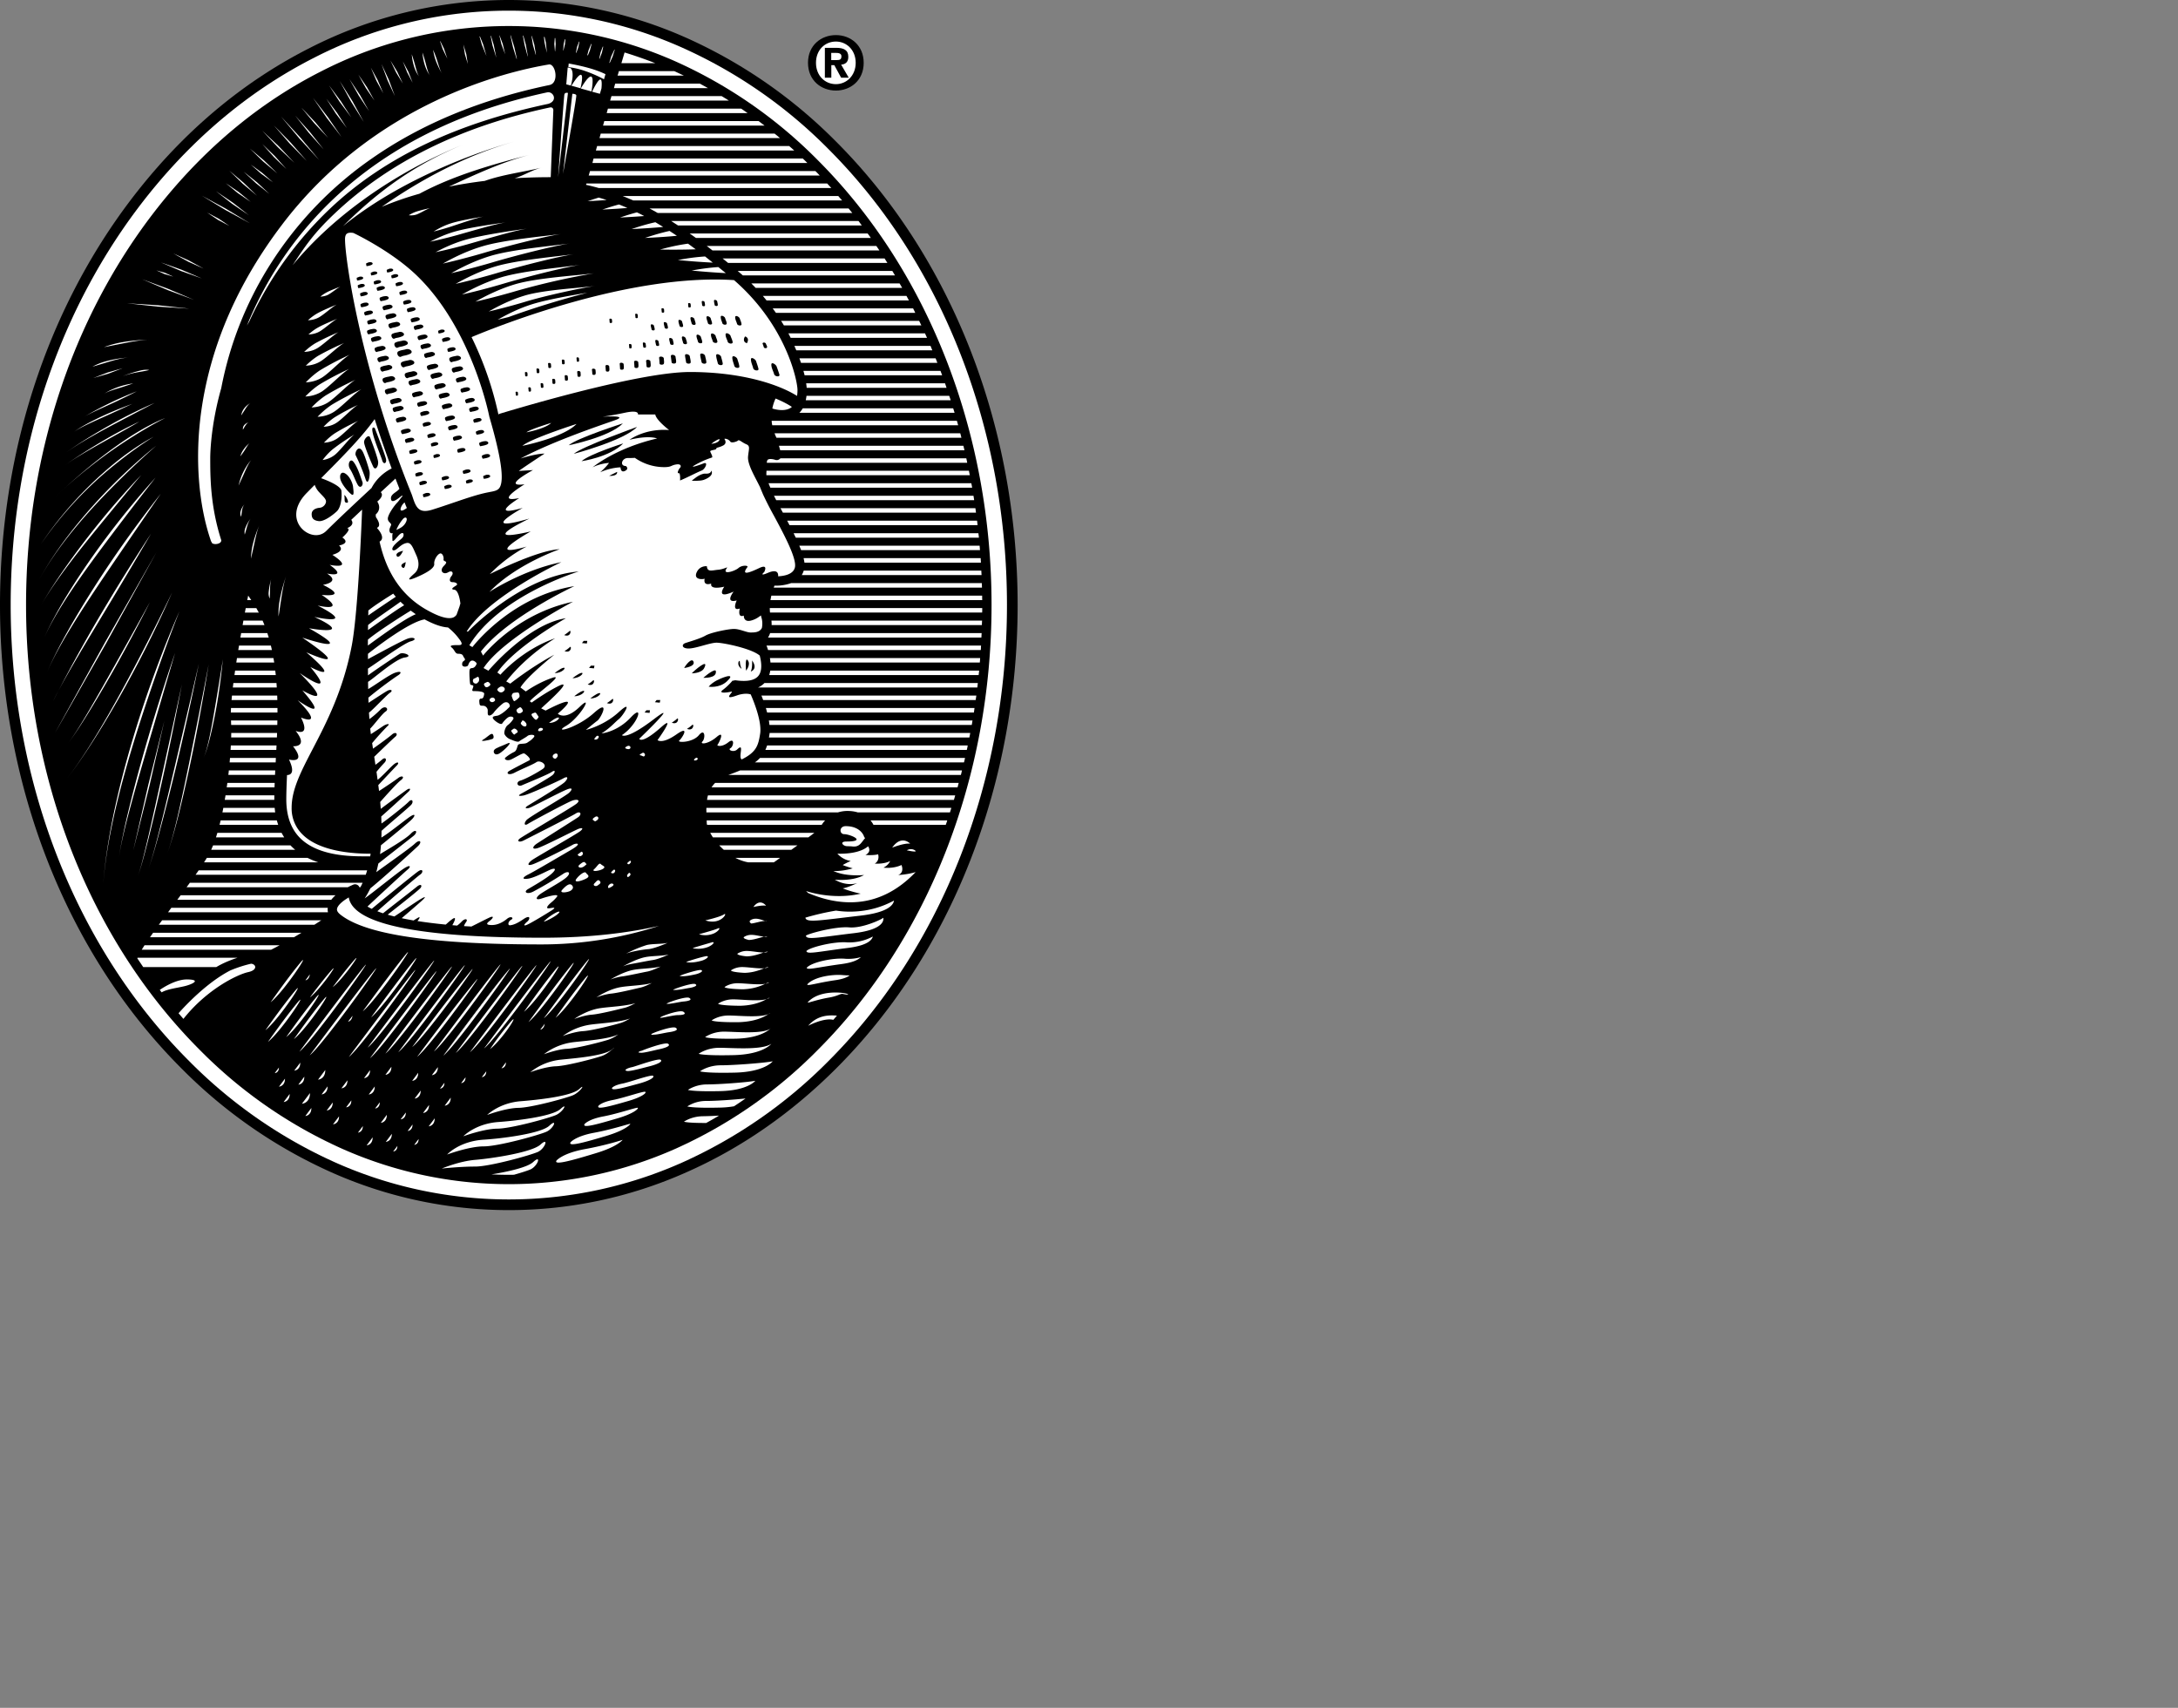 <svg xmlns="http://www.w3.org/2000/svg" width="51" height="40" viewBox="0 0 51 40"><rect x="0" y="0" width="51" height="40" fill="#808080" stroke="none"/><path d="M19.574 2.121c-.348 0-.654-.239-.654-.65 0-.41.307-.649.654-.649.344 0 .65.24.65.649.001.411-.306.65-.65.65z"/><path d="M19.574.973c-.26 0-.467.199-.467.498s.207.5.467.5c.25 0 .463-.201.463-.5s-.213-.498-.463-.498z" fill="#fff"/><path d="M19.578 3.317A11.6 11.6 0 0 0 16.076.888 10.219 10.219 0 0 0 11.914 0a10.25 10.25 0 0 0-4.683 1.135c-1.421.723-2.695 1.753-3.785 3.064C1.224 6.869 0 10.41 0 14.171c0 4.198 1.549 8.154 4.25 10.854a11.602 11.602 0 0 0 3.503 2.43 10.199 10.199 0 0 0 8.324 0c1.277-.564 2.455-1.383 3.502-2.43 2.701-2.7 4.25-6.656 4.25-10.854-.001-4.197-1.55-8.153-4.251-10.854z"/><path d="M11.914 28.093a9.982 9.982 0 0 0 4.061-.865 11.352 11.352 0 0 0 3.426-2.378c2.654-2.654 4.178-6.547 4.178-10.679 0-4.131-1.523-8.022-4.178-10.677a11.304 11.304 0 0 0-3.426-2.378 9.964 9.964 0 0 0-8.631.242c-1.389.707-2.636 1.716-3.707 3.002C1.453 6.984.25 10.469.25 14.171c0 4.132 1.522 8.024 4.177 10.679a11.364 11.364 0 0 0 3.426 2.378 9.982 9.982 0 0 0 4.061.865z" fill="#fff"/><path d="M19.146 3.748a11.004 11.004 0 0 0-3.316-2.304 9.616 9.616 0 0 0-8.323.234c-1.347.684-2.555 1.664-3.593 2.911C1.783 7.149.61 10.553.61 14.171c0 4.038 1.484 7.836 4.071 10.423A10.99 10.99 0 0 0 7.999 26.9a9.616 9.616 0 0 0 3.915.835 9.617 9.617 0 0 0 3.916-.835 10.993 10.993 0 0 0 3.316-2.306c2.588-2.587 4.072-6.385 4.072-10.423.001-4.037-1.484-7.836-4.072-10.423z"/><path d="M16.156 8.713c-1.256 0-4.316.937-4.446.975a.113.113 0 0 0-.038.019l-.002-.004a7.884 7.884 0 0 0-.628-1.807c.613-.258 3.7-1.494 6.146-1.335 1.225 1.064 1.486 2.359 1.486 2.574 0 .05-.004.096-.01.138-.439-.276-1.314-.56-2.508-.56zM6.851 6.213c.301-.457.491-.744.983-1.21 1.292-1.224 2.982-2.048 5.042-2.486.079-.015.081.059.081.059l-.061 1.574c-.289 0-.569.008-.845.025.212-.062.411-.196.63-.248-.453.107-.911.162-1.33.31-.289.035-.569.08-.84.134.599-.272 1.226-.573 1.912-.75-.939.241-1.826.5-2.602.917a7.749 7.749 0 0 0-.882.306c.912-.636 1.952-1.203 3.149-1.542-1.477.418-3.007 1.134-4.058 1.997.84-.835 1.681-1.444 2.816-1.914-1.586.648-3.027 1.654-3.995 2.828z" fill="#fff"/><path d="M8.079 5.604c0-.066.015-.11.043-.131.044-.032.122-.023.155-.016.093.045.89.434 1.461.976 1.31 1.244 1.714 3.296 1.718 3.316l.002.01c.274.937.353 1.479.242 1.66-.041.067-.114.084-.24.106l-.011.003c-.235.042-.527.142-.836.247-.159.054-.322.11-.489.162-.308.096-.379-.043-.458-.283-.011-.033-.021-.064-.032-.091-1.183-2.925-1.555-5.494-1.555-5.959zM18.543 9.53l-.02.017c-.148.103-.379.041-.438.021a.964.964 0 0 1 .076-.234c.155.064.282.13.382.196zM11.302 5.767c-.511.151-.902.396-.937.408.009-.003.445-.099.958-.25.512-.152 1.457-.395 1.823-.445-.374.05-1.334.135-1.844.287zM11.499 5.99c-.511.152-.901.397-.937.409.008-.002.446-.099.957-.25.512-.153 1.457-.395 1.825-.446-.375.052-1.335.136-1.845.287zM11.603 6.24c-.51.152-.901.397-.936.409.009-.002.446-.099.958-.25.512-.153 1.457-.396 1.824-.446-.375.051-1.335.135-1.846.287zM11.751 6.491c-.511.152-.902.396-.937.408.009-.002.446-.098.958-.25.513-.153 1.457-.395 1.826-.446-.375.052-1.337.137-1.847.288zM12.064 6.657c-.51.152-.901.397-.936.409.008-.002.446-.099.958-.25a17.272 17.272 0 0 1 1.824-.415c-.375.051-1.335.105-1.846.256zM12.282 6.924c-.458.138-.809.361-.84.372.007-.002.4-.09.86-.229.459-.14 1.307-.323 1.635-.37-.335.048-1.196.088-1.655.227zM10.922 5.61c-.397.11-.7.29-.727.298.006-.002.346-.071.743-.183.398-.112 1.132-.334 1.417-.371-.291.038-1.037.145-1.433.256zM7.482 9.005c-.19.125-.321.274-.334.282.003-.002.204.004.395-.121.189-.126.503-.465.646-.531a6.83 6.83 0 0 0-.707.37zM7.493 8.673c-.189.125-.32.273-.333.282.003-.002.204.004.394-.121.19-.126.504-.465.647-.531a6.836 6.836 0 0 0-.708.37zM7.452 8.332c-.166.103-.281.225-.292.233.002-.002.179.002.345-.101.167-.103.442-.382.567-.436a6.444 6.444 0 0 0-.62.304zM7.383 8.04c-.149.09-.252.196-.261.202.002-.001.16.003.309-.087.15-.089.397-.333.509-.38a5.537 5.537 0 0 0-.557.265zM7.443 7.673c-.126.071-.212.156-.221.161.002-.001.135.002.26-.069.126-.072.333-.266.427-.303-.096.038-.341.14-.466.211zM7.43 7.34c-.125.071-.212.156-.22.161.002-.001.134.002.26-.069.125-.07.333-.266.426-.302-.095.037-.34.139-.466.21zM7.655 6.845c-.087.045-.148.099-.154.102.002-.001.094.001.181-.043.088-.046.232-.17.298-.194-.066.025-.238.089-.325.135zM9.738 4.96c-.093.033-.16.079-.166.081.001 0 .092.015.185-.018.093-.034.254-.136.322-.151-.07.015-.248.056-.341.088zM7.628 9.261c-.189.125-.321.273-.333.282.003-.002.204.004.394-.122.19-.125.504-.464.646-.53a6.932 6.932 0 0 0-.707.37zM7.769 9.48c-.19.125-.321.273-.334.282.003-.002.204.004.394-.122.19-.125.504-.465.647-.53a6.932 6.932 0 0 0-.707.37zM7.838 9.773c-.149.098-.252.216-.262.223.002-.002.16.003.309-.097s.395-.368.507-.42a5.111 5.111 0 0 0-.554.294zM7.845 10.146c-.148.098-.251.216-.261.223.002-.002.16.003.308-.096.15-.1.396-.369.508-.421a5.118 5.118 0 0 0-.555.294zM7.789 10.524c-.138.115-.228.244-.235.251.002-.001.159-.015.296-.129.137-.116.353-.41.458-.474a4.985 4.985 0 0 0-.519.352zM10.671 5.418c-.328.091-.579.237-.601.244.005-.002.286-.059.614-.15.329-.091.936-.274 1.171-.304-.24.031-.856.119-1.184.21zM10.551 5.234c-.219.07-.386.184-.4.19.002-.002.19-.046.408-.117.219-.071.622-.213.78-.237-.16.025-.571.093-.788.164zM12.492 7.116c-.458.138-.81.363-.841.372.004-.001.104-.023.258-.062a20.664 20.664 0 0 1 1.843-.569c-.402.064-.933.161-1.26.259zM14.02 4.628c-.148.045-.246.081-.262.083.004 0 .184-.007.447-.026a4.044 4.044 0 0 0-.185-.057zM16.82 6.255c-.346.023-.602.081-.629.081.008 0 .355.038.805.061l-.176-.142zM16.111 5.707c-.365.05-.633.135-.658.138.008-.001.371.01.838-.006l-.18-.132zM15.346 5.205c-.314.07-.535.156-.561.16.008-.001.326-.012.744-.049-.06-.038-.123-.075-.183-.111zM15.678 5.409c-.324.072-.555.161-.58.164.006-.001.33-.011.752-.05-.057-.039-.116-.077-.172-.114zM14.914 4.974c-.227.059-.379.118-.4.121.006-.001.24-.01.57-.035a3.39 3.39 0 0 0-.17-.086zM16.51 6.007c-.354.022-.613.083-.641.083.01 0 .365.039.822.061l-.181-.144zM14.494 4.789c-.223.059-.369.116-.393.119.008-.001.25-.009.59-.037a7.31 7.31 0 0 0-.197-.082zM12.857 16.932s.137-.115.208-.125c.074-.012-.032.125-.208.125z" fill="#fff"/><path d="M18.131 12.095a7.774 7.774 0 0 1-.262-.511 9.3 9.3 0 0 1-.08-.194h-.002c-.109-.224-.285-.51-.271-.693.016-.182.059-.25-.041-.292-.098-.041-.166-.114-.193-.088-.023.026-.154.068-.182.026-.025-.042-.098-.078-.139-.063 0 0 .082.1-.033.157s-.15.037-.156.073c-.006.036-.162.026-.139.073.02.047.07.13.031.135a2.13 2.13 0 0 0-.398.178c-.133.078.09.004.209-.042.119-.047.037.135-.045.167-.086.031-.352.171-.506.233 0 0 .014-.183-.033-.172-.047.01 0-.094.033-.125.029-.031.029-.099-.094-.078-.125.021-.1.062-.281.062a1.2 1.2 0 0 1-.684-.218s-.029.005-.166.005-.197.187-.043.187c0 0 .084.063-.02.114-.105.053-.105-.083-.105-.083s-.219 0-.477.115c0 0 .125-.104.207-.219 0 0-.207.011-.385.104 0 0 .529-.448 1.51-.676 0 0-.176-.083-.646.031 0 0 .354-.271.928-.229 0 0-.303-.229-.324-.364h-.406s.043-.115-.301-.042c-.344.073-.531.094-.531.094s.646-.042.291.083c-.354.125-1.447.49-2.208.896 0 0 .355-.115.563-.115 0 0-.417.272-.604.406l.333-.02s-.761.406-.198.333c0 0-.739.448-.125.323 0 0-.76.469.083.23 0 0-1.115.614.156.25 0 0-1.281.603.031.301 0 0-1.166.657-.094.355 0 0-.427.197-.865.645 0 0 1.116-.562 1.636-.583 0 0-1.011.344-1.645 1 0 0 .77-.51 1.686-.698 0 0-1.697.792-2.218 1.625h.032s1.228-1.291 2.592-1.406c0 0-1.842.553-2.562 1.729l.072.042s.897-1.188 2.386-1.427c0 0-1.563.729-2.187 1.531l.051.095s.761-.979 2.105-1.261c0 0-1.646.864-2.094 1.553l.114.062s.917-1.094 1.814-1.229c0 0-1.189.667-1.605 1.271l.072.052s.5-.584 1.283-.854c0 0-.658.386-1.147 1.011l.094.052s.5-.396 1.031-.677c0 0-.636.505-.792.767l.125.093s.281-.203.616-.317c.333-.115-.417.411-.522.546l.043.032s.291-.214.593-.37c.301-.156.15.036-.37.505l.104.052s.954-.51.286.073c0 0 .168.172.512-.161s0 .261-.322.448c-.323.188.26.053.654-.303.396-.354.168.115.084.178s-.271.218-.271.218.418-.096.771-.418c.354-.324.104.082 0 .165-.104.084-.178.188-.404.335 0 0 .363-.031.686-.376.322-.344.166.166-.209.416 0 0 .094.125.75-.375s-.344.46-.344.46.049.14.512-.271c.375-.334-.084.302-.084.302s.105.104.447-.136c.328-.229.125.094.062.146-.062.054.312.054.459-.125.146-.177.156.073.084.146s.125.073.332-.104c.209-.177.053.146.023.178-.033.03.092.072.25-.053.156-.125.125.095.051.137-.074.041.074.107.156.031.184-.177.018.18.107.233.348-.172.389-.332.432-.604.039-.258-.117-.682-.221-.919-.135-.044-.309.019-.309.019-.395.146-.061-.104-.145-.084-.084.021-.322.053-.199-.041.127-.094.229-.219.229-.219l.018.005a.104.104 0 0 1 .061-.009c.273.037.451-.003.533-.116.082-.114.066-.3.023-.464-.191-.167-.859-.302-1.01-.302-.154 0-.488.136-.654.136s-.166-.095-.084-.125c.084-.031.354-.104.479-.178.125-.072.533-.155.666-.155.137 0 .293.083.387.083.09 0 .211 0 .266-.105a.511.511 0 0 0-.006-.232.231.231 0 0 1-.014-.062c-.045.026-.102.083-.227.118-.188.052-.176-.115-.176-.115-.156.063-.094-.166-.094-.166-.197.072-.072-.188-.072-.188-.291.072-.072-.208-.072-.208-.439.198-.219-.115-.219-.115-.367.083-.305-.073-.305-.073-.207.063-.154-.114-.154-.114-.064.021-.262.021-.189-.146.074-.167.24-.146.24-.146.01.146.127.094.26.083.137-.01.242-.083.209-.041-.131.176.189.073.271 0 .084-.073.238-.063.209-.021-.16.213.061.125.279.021.221-.105.115.094.115.094s-.135.114.084.02c.246-.106.246.035.242.08.145-.007.35-.046.391-.202.058-.203-.268-.804-.481-1.201z" fill="#fff"/><path d="M16.594 16.083s.25.042.428-.125.01-.125-.072-.094c-.085.032-.251.094-.356.219zM16.469 15.875s.322.02.293-.157c-.01-.062-.188.063-.293.157zM16.199 15.771s.23 0 .291-.125c.123-.247-.238.062-.291.125zM16.021 15.646s.26-.032.219-.146c-.041-.115-.197.094-.219.146zM17.611 15.468s.012.177-.031.261c0 0 .178-.053.031-.261zM17.469 15.708s.117-.136.043-.24c-.074-.104-.043.24-.043.24zM17.365 15.666s-.041-.094-.041-.166c0-.073-.105.062.041.166z"/><path d="M16.271 13.364s-.01-.125-.094-.125c0 0 .053.063-.031.157-.084.093.125-.032.125-.032z" fill="#fff"/><path d="M13.406 15.885s.137-.113.211-.125c.071-.01-.031.125-.211.125zM12.989 15.765s.136-.114.208-.125c.073-.01-.029.125-.208.125zM13.447 16.307s.137-.115.209-.125c.073-.012-.029.125-.209.125zM13.824 16.359s.137-.115.207-.125c.074-.011-.029.125-.207.125zM14.211 16.468s.082-.052.125-.093c.041-.042.041.156-.125.093zM13.762 16.031s.082-.053.125-.094c.041-.041.041.157-.125.094zM13.219 15.25s.086-.053.125-.094c.043-.042.043.156-.125.094zM13.211 14.875s.082-.053.125-.094c.041-.042.041.157-.125.094zM15.73 16.927s.082-.052.125-.094c.041-.042.041.156-.125.094zM16.086 17.072s.082-.051.125-.094c.041-.04.041.157-.125.094zM13.668 15.01l-.041.052.115.01.01-.062h-.084zM13.836 15.591l-.043.052.115.011.012-.063h-.084zM15.375 16.396l-.039.051.113.011.012-.062h-.086zM15.137 16.635l-.043.053.117.009.008-.062h-.082z"/><path d="M19.719 4.695a4.17 4.17 0 0 1-.09-.104H14.58c.082.033.164.068.248.104h4.891zM18.906 3.818l-.107-.105h-4.9l-.027.105h5.034zM19.957 4.988l-.086-.105h-4.66c.062.034.127.069.189.105h4.557zM19.195 4.111a2.508 2.508 0 0 0-.102-.105h-5.277l-.031.105h5.41zM17.902 2.941c-.047-.036-.092-.071-.139-.105H14.15l-.029.105h3.781zM17.506 2.649a10.56 10.56 0 0 0-.152-.105h-3.119l-.029.105h3.3zM18.264 3.234a3.215 3.215 0 0 0-.127-.105h-4.07l-.029.105h4.226zM18.598 3.525l-.118-.104h-4.498l-.029.104h4.645zM21.432 7.328a2.525 2.525 0 0 0-.051-.105h-3.287l.076.105h3.262zM20.957 6.451l-.062-.105h-3.621l.121.105h3.562zM21.707 7.913l-.047-.105h-3.199c.018.036.037.071.053.105h3.193zM21.574 7.621l-.051-.105h-3.232c.021.035.045.07.064.105h3.219zM20.391 5.573a1.415 1.415 0 0 0-.074-.104H16.15l.146.104h4.095zM20.18 5.281a3.552 3.552 0 0 0-.078-.105h-4.387l.162.105h4.303zM20.779 6.158l-.066-.105H16.92l.129.105h3.73zM20.592 5.866a3.276 3.276 0 0 0-.072-.105h-3.971l.135.105h3.908zM21.283 7.036l-.057-.105h-3.363c.029.035.059.07.086.105h3.334zM22.572 17.857c.01-.035.018-.07.025-.105h-4.801a.73.73 0 0 1-.119.105h4.895zM22.699 17.272c.008-.035.014-.07.02-.105h-4.697l-.006.047-.01.059h4.693v-.001zM22.5 18.149c.01-.035.018-.069.025-.104H17.33a5.123 5.123 0 0 1-.262.101l-.014.004H22.5v-.001zM22.994 13.763l-.004-.106h-4.463a1.068 1.068 0 0 1-.393.06l-.016.046h4.876zM22.84 11.903h-4.564l.047.088.01.017h4.521l-.014-.105zM17.068 2.356a7.821 7.821 0 0 0-.17-.105h-2.58l-.031.105h2.781zM19.322 19.215h-2.775a.354.354 0 0 1 .002.045c0 .019.002.037.008.06h2.684a.58.58 0 0 1 .081-.105zM19.844 18.994c.094 0 .174.013.242.034h2.158l.033-.106h-5.736c-.002.036 0 .071 0 .106h3.08a.74.74 0 0 1 .223-.034zM18.674 19.8h-1.832a.317.317 0 0 0 .041.041c.018.021.041.041.066.063h1.58l.145-.104zM16.014 1.771l-.225-.105h-1.297l-.02.073c-.002.003-.004.006-.004.009l-.008.023h1.554zM20.383 19.215a.525.525 0 0 1 .07.104h1.693c.012-.034.025-.069.035-.104h-1.798zM16.578 2.064l-.191-.105h-1.982l-.029.105h2.202zM21.064 6.638h-3.471l.102.105h3.43c-.02-.035-.039-.07-.061-.105zM22.648 10.838c-.006-.035-.014-.07-.021-.104h-4.352c-.004.004-.008.009-.014.013a.107.107 0 0 1-.109.023c-.049-.017-.135-.03-.172-.004-.018.014-.023.045-.025.073h4.693v-.001zM22.688 11.025h-4.74v.005c-.002.039-.004.069-.002.1h4.764c-.009-.035-.015-.07-.022-.105zM19.369 4.298h-5.637l-.01.031c.102.022.201.047.299.075h5.445a4.871 4.871 0 0 0-.097-.106zM22.967 15.225c.002-.034.002-.069.006-.104h-5.025c.014.031.025.067.037.104h4.982zM22.885 16.102l.012-.104H17.9a.464.464 0 0 1-.15.104h5.135zM22.916 15.811l.012-.105h-4.891a.8.8 0 0 1-.025.105h4.904zM22.846 16.396l.016-.105h-5.033c.014.032.027.068.041.105h4.976zM22.805 16.688l.014-.105h-4.885l.029.105h4.842zM22.943 15.518c.004-.034.006-.07.008-.105h-4.922c.004.035.01.07.012.105h4.902zM22.98 14.933l.006-.105h-4.953a.485.485 0 0 1-.049.105h4.996zM22.998 14.348c.002-.036.002-.07.002-.106h-4.975c0 .036.002.07.006.105h4.967v.001zM18.068 14.641h4.924c0-.035.002-.07.004-.105h-4.932c.004.036.006.071.004.105zM22.422 18.442l.027-.105h-5.703a.586.586 0 0 0-.084.105h5.76zM18.121 20.197c.047-.033.098-.068.146-.105h-1.049c.09.047.191.085.301.105h.602zM18.93 19.612l.139-.105h-2.438c.018.034.039.069.062.105h2.237zM22.754 16.98c.008-.036.012-.07.018-.105h-4.768c.006.035.01.07.014.105h4.736zM15.342 1.479a10.337 10.337 0 0 0-.717-.25l-.074.25h.791zM22.639 17.564c.008-.035.016-.069.021-.104h-4.697c-.014.036-.025.071-.041.104h4.717zM22.336 18.735c.012-.035.021-.07.031-.106h-5.789a.553.553 0 0 0-.021.106h5.779zM23 14.055c-.002-.035-.002-.069-.002-.104h-4.936c-.008.034-.014.069-.021.104H23zM22.764 11.423c-.006-.035-.012-.07-.02-.105h-4.748c.012.031.025.064.043.105h4.725zM22.512 10.253c-.008-.035-.016-.07-.027-.105h-4.348a.92.92 0 0 0 .045.105h4.33zM22.352 9.668a2.117 2.117 0 0 0-.033-.105h-3.521a.52.52 0 0 1-.08.105h3.634zM22.436 9.96l-.029-.104h-4.338a.647.647 0 0 0 .014.104h4.353zM22.262 9.375l-.035-.104h-3.342a.835.835 0 0 1-.018.104h3.395zM21.949 8.498c-.014-.035-.025-.07-.041-.105h-3.189c.014.036.025.071.037.105h3.193zM22.164 9.083l-.035-.105h-3.252c.006.041.01.075.012.105h3.275zM22.061 8.79a2.703 2.703 0 0 0-.039-.104h-3.209c.01.036.02.071.027.104h3.221zM21.832 8.205c-.016-.034-.029-.069-.043-.104h-3.188l.045.104h3.186zM22.584 10.545c-.008-.035-.018-.07-.025-.104H18.24l.029.104h4.315zM22.969 13.178l-.006-.106h-4.146c.008.038.016.073.02.106h4.132zM22.922 12.593c-.002-.035-.008-.07-.012-.104h-4.326c.016.036.033.071.051.104h4.287zM22.947 12.885l-.008-.104h-4.223l.043.104h4.188zM22.984 13.47l-.006-.105H18.82a.419.419 0 0 1-.047.105h4.211zM22.891 12.3l-.012-.105h-4.447c.02.036.037.071.055.105h4.404zM22.811 11.715l-.016-.104h-4.672l.053.104h4.635zM6.493 16.98l.002-.105H5.409l.004.105h1.08zM6.481 16.102l-.007-.104H5.465l-.013.104h1.029zM6.494 16.396l-.003-.105H5.432l-.01.105h1.072zM6.44 18.149l.005-.104H5.358c-.002.034-.007.069-.011.104H6.44zM6.455 17.857l.001-.022.004-.083H5.386l-.009.105h1.078zM6.484 17.272l.004-.105H5.415l-.002.105h1.071zM6.47 17.564l.005-.104h-1.07l-.006.104H6.47zM6.497 16.688v-.105H5.409l-.004.105h1.092zM6.458 15.811l-.013-.105h-.94l-.015.105h.968zM6.06 14.348l-.058-.105h-.248l-.02.105h.326zM5.883 14.055l-.071-.104h-.001a2.409 2.409 0 0 1-.021.104h.093zM6.193 14.641a3.301 3.301 0 0 0-.044-.105h-.45l-.018.105h.512zM6.293 14.933l-.033-.105h-.613l-.018.105h.664zM6.421 15.518l-.018-.105h-.854l-.016.105h.888zM6.367 15.225l-.024-.104h-.746l-.018.104h.788zM8.564 20.489c.012-.034.023-.069.033-.104H4.652a5.065 5.065 0 0 1-.073.104h3.985zM7.757 21.074a.812.812 0 0 1 .099-.105H4.23l-.078.105h3.605zM7.68 21.367a.293.293 0 0 1-.005-.105H4.012l-.077.105H7.68zM8.14 20.782c.06-.03.108-.052.132-.062a.11.11 0 0 1 .129.034c.006.008.011.019.015.027h.023a1.28 1.28 0 0 0 .052-.105H4.445c-.024.035-.051.07-.076.105H8.14v.001zM6.349 22.244a7.46 7.46 0 0 0 .2-.105H3.385a4.072 4.072 0 0 0-.066.105h3.03zM3.22 22.432a.05.05 0 0 1-.005.013l.139.206h1.71c.157-.094.33-.164.497-.219H3.22zM6.883 21.952l.177-.105H3.585l-.073.105h3.371zM7.362 21.659l.161-.104H3.796l-.077.104h3.643zM6.444 19.028a1.807 1.807 0 0 1-.012-.106H5.229c-.006.036-.013.07-.021.106h1.236zM6.514 19.319c-.011-.034-.022-.068-.032-.104H5.167l-.026.104h1.373zM7.453 20.197a1.85 1.85 0 0 1-.253-.105H4.844c-.02.034-.042.068-.066.105h2.675zM6.423 18.735v-.006l.001-.101H5.281l-.018.106h1.16v.001zM6.428 18.442l.004-.105H5.324l-.015.105h1.119zM6.913 19.904a1.206 1.206 0 0 1-.111-.104H4.99l-.045.104h1.968zM6.655 19.612a1.367 1.367 0 0 1-.061-.105H5.09a6.733 6.733 0 0 1-.033.105h1.598zM7.027 19.628c.431.431 1.206.429 1.538.429h.104l.009-.062h-.02c-.42 0-1.183-.058-1.575-.451a.852.852 0 0 1-.254-.627c0-.426.219-.846.495-1.377.317-.609.712-1.369.914-2.425.137-.724.218-2.592.241-3.179l-.254.239c.096.13-.099.195-.099.195.125.016-.109.219-.109.219.203.141-.078.187-.078.187.156.141-.156.219-.156.219.546.36-.063.235-.063.235.438.312-.063.203-.063.203.329.203-.093.265-.093.265.625.312-.031.235-.031.235.625.421-.094.25-.094.25.968.5-.078.266-.078.266 1 .469-.125.266-.125.266 1.188.672-.157.219-.157.219 1.289.878.094.344.094.344.891.766.094.344.094.344.656.781-.25.141-.25.141.891.891.062.406.062.406.704.81-.109.231-.109.231.656.656.078.406.078.406.234.469-.125.312-.125.312.312.391-.062.36-.062.36.329.421-.094.312-.094.312.158.329.022.363-.046.363-.009.205-.017.398-.017.575.001.383.109.686.323.9zM20.258 19.629a.095.095 0 0 1-.029-.044c-.002-.01-.082-.235-.426-.235-.156 0-.156.188-.031.188s.547.172.047.172c-.172 0-.078.109.016.109l.104.004c.188.031.223-.086.319-.194zM20.041 21.129c.516-.033.986-.27 1.4-.704-.191.061-.408.069-.408.069.154-.062.076-.234.076-.234-.203.094-.422.062-.422.062.125-.062.156-.156.156-.156-.141.078-.359.062-.359.062.125-.078.078-.219.078-.219-.109.031-.297.016-.297.016.158-.078.062-.203.062-.203-.234.203-.719.172-.719.172a.53.53 0 0 0 .314.172c-.08.031-.189.094-.189.094.064.031.234.078.234.078-.264.078-.453.062-.453.062.297.141.719.094.719.094-.279.156-.686.109-.686.109.295.172.531.079.531.079-.268.124-.346.124-.346.124.189.078.422.125.422.125-.672.156-1.279-.062-1.279-.062l.047.046c.322.138.709.241 1.119.214zM20.891 19.854s.268-.11.422-.095c-.001.001-.204-.218-.422.095zM21.234 19.916s.094-.062.189 0c.093.063-.189 0-.189 0zM17.641 21.244s.188-.047.297-.031c0 0-.139-.188-.297.031zM17.953 21.572c-.098-.014-.285.056-.363.058-.053-.036-.037-.063-.014-.079a.22.22 0 0 1 .113-.033c.11-.005.241.072.264.054zM17.967 21.932c-.084-.012-.273.08-.43.084-.133-.029-.135-.061-.111-.073a.308.308 0 0 1 .16-.047c.131-.003.332.07.381.036zM17.98 22.291c-.074-.01-.262.105-.496.109-.213-.022-.23-.057-.213-.066s.094-.061.207-.061c.157-.002.428.07.502.018zM17.994 22.65c-.061-.008-.248.129-.561.136-.297-.016-.328-.052-.312-.062.014-.008.107-.073.254-.074.178-.001.521.07.619 0zM18.008 23.01c-.047-.007-.236.153-.625.161-.379-.009-.428-.047-.414-.055.01-.006.125-.087.299-.087.201-.001.619.068.74-.019zM18.021 23.369c-.037-.005-.223.177-.693.188-.459-.004-.521-.043-.512-.049.008-.005.141-.101.346-.101.225-.001.715.068.859-.038zM18.035 23.729c-.023-.004-.211.2-.758.213-.541.003-.619-.039-.611-.044.004-.002.154-.113.391-.113.25-.001.808.066.978-.056zM18.051 24.088c-.014-.002-.201.227-.826.24-.621.009-.715-.036-.713-.038.004-.001.172-.127.439-.127.274 0 .904.065 1.1-.075zM16.359 24.682s.189-.141.484-.141c.297 0 1 .062 1.219-.094 0 0-.186.25-.889.266-.704.016-.814-.031-.814-.031zM16.391 25.092s.188-.141.486-.141c.297 0 .982-.051 1.217-.093 0 0-.188.249-.891.265-.701.016-.812-.031-.812-.031zM16.109 25.528s.174-.129.449-.129.914-.046 1.129-.085c0 0-.174.228-.824.242-.65.014-.754-.028-.754-.028zM15.432 21.686a8.949 8.949 0 0 1-2.744.434c-2.576 0-4.117-.227-4.713-.695-.092-.072-.086-.119-.083-.136.012-.087.138-.19.275-.27a.373.373 0 0 0 .038.119c.271.548 1.791.825 4.514.825 1.113 0 2.008-.117 2.713-.277zM9.47 11.771c-.083.061-.176.297.057.127a1.568 1.568 0 0 1-.053-.131l-.004.004zM9.501 12.239c.062-.115-.011-.156-.073-.073a.955.955 0 0 0-.145.239l-.004.008c.078-.036.167-.072.222-.174z" fill="#fff"/><path d="M10.637 13.812c-.115-.01.01-.073.052-.104.041-.031-.011-.073-.094-.073s-.073-.083-.021-.146c.052-.062.021-.146-.084-.083-.104.062-.218-.031-.093-.156.125-.126-.021-.084-.011-.146.011-.063-.031-.167-.093-.136-.063.031-.135.156-.125.24.01.083-.125.188-.417.313s-.135-.011-.042-.094c.094-.084.125-.23.042-.417-.083-.188-.125-.312-.229-.292-.104.021-.157.084-.239.146-.084.063-.146.01-.042-.104.104-.114.198-.146.208-.219s-.041-.073-.104-.011c-.062.062-.156.199-.156.116 0-.055-.009-.113.008-.159-.032.009-.061.001-.071-.029-.021-.062.011-.104.031-.156.021-.053-.093-.073-.073-.178.021-.103.156-.291.219-.353.042-.043.084-.114.121-.146a.39.39 0 0 0-.009-.02c-.093.073-.237.195-.258.091-.02-.104.083-.145.157-.208a.368.368 0 0 0 .039-.04l-.093-.239-.344.319c.04.039.052.11-.082.22 0 0 .123.161-.037.303l.001.012.004.048c.048.07.128.208.027.25l.002.01c.036.039.203.231.057.315.173.774.557 1.311 1.165 1.632.338.182.498.176.572.139a.193.193 0 0 0 .066-.059l.074-.207.002-.013a.1.1 0 0 1 .014-.036c-.002-.032-.037-.32-.144-.33z" fill="#fff"/><path d="M13.617 10.802s.664-.094.977-.417c0 0-.789.25-.977.417zM13.436 10.63s1.17-.308 1.482-.631c0 0-1.295.464-1.482.631zM13.316 10.429s.955-.19 1.27-.513c0 0-1.08.346-1.27.513z"/><path d="M16.656 10.396s.148-.011.188-.084c.043-.073-.133.031-.188.084z" fill="#fff"/><path d="M16.199 11.26s.188-.177.322-.167c.135.011.135-.072.135-.072s.09.119-.176.218c-.084.032-.281.021-.281.021zM14.262 11.146l.188-.094c-.001 0 .03.103-.188.094z"/><path d="M12.233 10.442s.955-.189 1.267-.512c0 0-1.079.345-1.267.512zM12.327 10.126s.438-.081.58-.221c0 0-.493.15-.58.221zM11.719 16.083s-.098.047-.067.088c.031.042.078.063.125.032.047-.032.052-.068.031-.094-.02-.026-.061-.037-.089-.026zM11.344 16.005c-.025.031-.004.041.006.062.01.021.032.036.063.026.031-.011.083-.048.067-.072-.015-.027-.047-.059-.073-.047-.025.01-.063.031-.063.031zM12.027 16.229c-.025.007-.052.053-.042.084.011.03.037.119.063.108a.406.406 0 0 0 .109-.088c.022-.025 0-.099-.016-.108-.015-.012-.093 0-.114.004zM12.164 16.572s-.078.037-.069.074c.011.035.027.062.063.062.037 0 .068-.026.083-.047.016-.021-.047-.125-.077-.089zM12.45 16.725c-.019.018.03.077.066.113.038.037.053.016.078-.016.027-.031.016-.041-.004-.067-.021-.026-.036-.077-.074-.062-.036.015-.051.015-.066.032zM12.219 16.9c-.015.021-.036.031-.015.062s.062.059.094.052c.03-.005.03-.025.03-.052 0-.025-.071-.113-.104-.078l-.005.016zM12.626 17.062c-.036.03-.036.072.021.062.057-.011.063-.032.068-.047.004-.015-.051-.046-.089-.015zM12.022 17.072c-.023.02-.068.031-.042.068.027.037.058.083.078.057.021-.026.047-.026.063-.051.016-.027-.063-.105-.099-.074zM11.496 16.35c-.033.016-.047.057-.011.082.037.026.073.011.1-.016.025-.026-.016-.104-.089-.066zM11.09 15.9a.066.066 0 0 0 .036.109c.047.012.068-.031.084-.047.015-.016.015-.135-.037-.104-.052.032-.083.042-.083.042zM13.961 17.25c-.033.036-.064.072-.027.072.035 0 .062-.005.082-.047.021-.041-.032-.057-.055-.025zM12.98 17.661c-.051.03-.047.078-.011.099.039.021.052.006.08-.03.025-.039.006-.111-.069-.069zM14.693 17.474c-.041.018-.072.042-.037.058.037.015.078.025.102-.006.019-.032-.018-.073-.065-.052zM15.043 17.635c-.035.021-.094.047-.043.057.053.012.068.043.094.012.027-.033-.014-.09-.051-.069zM13.943 19.13c-.045.027-.088.058-.047.083.041.026.031.037.088-.005.059-.042.012-.108-.041-.078zM16.299 17.75c-.041.021-.064.062-.033.062.033 0 .059-.01.07-.031.008-.021-.018-.042-.037-.031zM12.766 21.553s.094-.09.225-.163c.13-.072.15-.036.025.053-.125.088-.359.192-.25.11zM13.162 20.844c.096-.107.174-.161.225-.115.051.047.031.1-.031.136s-.27.067-.194-.021zM13.502 20.578c.066-.088.191-.178.217-.136.027.042.117.079.006.136-.108.057-.313.114-.223 0zM13.912 20.359c.072-.063.115-.162.156-.12s.131.057.053.11c-.078.051-.285.078-.209.01zM13.918 20.692c.053-.054.084-.104.125-.058.043.048 0 .068-.047.104s-.125.001-.078-.046zM13.568 20.255c.061-.051.111-.089.137-.047s.061.01-.021.078c-.084.068-.182.026-.116-.031zM13.531 20.01c.07-.046.086-.078.105-.052s.02.063-.027.088c-.047.026-.093-.025-.078-.036zM14.318 20.421c.047-.047.059-.062.078-.046.021.015 0 .058-.02.072-.021.016-.089.006-.058-.026zM14.262 20.725c.045-.048.098-.032.104-.006.006.025-.062.062-.1.077-.036.016-.036-.041-.004-.071zM14.693 20.484c.033-.041.041-.052.064-.026.02.026-.006.057-.039.078-.03.022-.044-.026-.025-.052zM14.699 20.203c.033-.029.062-.057.072-.032.01.026-.01.042-.031.063-.021.021-.072-.005-.041-.031z" fill="#fff"/><path d="M11.475 21.562c-.068.052-.12.099.026.104s.276-.067.371-.145c.094-.079.171-.017.098.02-.072.037-.093.141-.02.13.073-.01.151-.036.312-.146.162-.109.157 0 .083.062-.072.062-.093.1-.031.083.063-.015.434-.239.59-.338.156-.099.035-.068-.043-.058s-.052-.041 0-.094c.053-.052.101-.078.177-.172.078-.094-.234-.005-.354.036-.12.042-.151.006-.073-.071.078-.078.527-.309.652-.423s.043-.167-.084-.077a9.222 9.222 0 0 1-.693.41c-.141.073-.238.012-.125-.057.115-.068.417-.24.547-.354.13-.115.101-.152-.016-.105-.114.047-.375.193-.531.214-.156.021-.119-.037.017-.104s.709-.406.995-.572c.285-.167.113-.162.041-.12s-.786.406-.937.458c-.15.052-.115-.026-.025-.094.089-.067 1.046-.609 1.136-.683.088-.071.041-.083-.043-.052-.082.031-.828.417-.964.453-.135.037-.109-.041-.016-.104s.871-.553.968-.619c.102-.068.062-.162-.051-.09-.115.073-1.104.573-1.219.631-.114.057-.167.01-.088-.047.078-.058 1.213-.725 1.323-.812.109-.089.016-.115-.1-.073-.115.041-.943.484-1.031.541-.089.059-.104-.005-.041-.083.062-.078.921-.562 1.003-.646.084-.083.078-.13-.07-.067-.152.062-.736.369-.83.411s-.171.026-.073-.036c.099-.062.792-.475.87-.558.08-.083.084-.151-.037-.083-.119.067-.816.38-.93.4-.116.021-.147.006-.038-.052.109-.058.668-.375.725-.433.058-.058.064-.129-.025-.067-.09.063-.594.266-.699.313-.103.046-.156-.074-.036-.11.121-.036.38-.177.521-.271.141-.095-.062-.22-.146-.161-.083.057-.359.167-.505.244-.146.078-.213.016-.14-.032.072-.045.421-.224.478-.254.059-.031-.083-.146-.119-.162-.037-.016-.24.115-.318.146-.078.032-.161-.005-.125-.046a.977.977 0 0 1 .209-.136c.052-.026.062-.089.083-.151.02-.062.156-.021.223-.066.069-.048.089-.054.152-.125.062-.074-.105-.068-.146-.032-.042.036-.156.094-.193.125-.036.032-.145-.021-.213-.047s-.125-.089-.136-.13c-.01-.041.021-.156.074-.198a.515.515 0 0 0 .134-.146c.022-.047-.041-.067-.093-.052s-.135.109-.166.156c-.032.047-.183-.062-.214-.114-.032-.052.036-.058.098-.068.063-.01.178-.099.23-.15.052-.052.083-.062.052-.12-.032-.057-.094-.057-.146-.02a1.369 1.369 0 0 0-.203.196c-.02.032-.073.094-.125.089-.052-.005-.02-.109-.036-.15-.016-.042-.053-.078-.105-.078-.051 0-.078 0-.083-.053-.006-.052-.015-.114.037-.114.051 0 .062-.042.073-.109.009-.067-.188-.067-.245-.067-.058 0-.027-.041-.011-.1.015-.057-.063-.025-.072-.066-.011-.043-.027-.297-.011-.34.016-.042.052-.025.089-.042.036-.015.062-.062.072-.088.011-.026-.052-.073-.083-.077-.031-.007-.052.004-.073.025s-.047.094-.047.094c-.067.041-.135.016-.135-.026s0-.062.047-.093c.047-.032-.006-.063-.022-.105-.015-.041-.046-.057-.119-.057s-.078-.088-.151-.146c-.073-.057.052-.057.172-.057s.037-.1-.031-.188a1.418 1.418 0 0 0-.227-.225c-.146-.008-.322-.068-.538-.183l-.008-.006c-.36.055-1.163.673-1.329.807v.124c.211-.113.826-.45.945-.485.141-.042.219.026.058.068-.145.036-.781.494-1.003.639l.001.159c.145-.111.675-.464.747-.507.078-.047.333.057.114.088-.216.031-.712.479-.86.57l.003.169c.138-.074.491-.338.638-.385.162-.052.141.021.047.073a9.472 9.472 0 0 0-.68.513l.004.121c.118-.076.364-.239.437-.279.083-.048.146-.012.067.042-.078.051-.39.39-.489.463l-.005.004.01.151c.077-.053.17-.133.261-.224.114-.114.208-.01.119.047-.079.05-.255.293-.361.401l.006.055.009.074c.097-.061.22-.144.284-.187.083-.057.177-.067.114-.01a6.465 6.465 0 0 0-.368.407l.02.13c.156-.109.379-.273.442-.329.094-.083.156-.011.078.052-.059.049-.324.305-.491.467l.028.188c.052-.037.105-.079.156-.123.083-.073.125.005.052.078a3.412 3.412 0 0 0-.183.209l.026.188c.107-.082.267-.261.36-.345.109-.099.162-.062.088.011-.058.059-.3.317-.432.457l.018.139c.11-.072.364-.24.447-.304.093-.073.167-.026.062.052-.085.063-.346.355-.482.508l.013.162c.139-.107.511-.375.594-.436.094-.067.12-.03.058.031a28.96 28.96 0 0 1-.641.584l.006.164c.157-.108.562-.431.635-.508.083-.089.125-.006.062.068-.055.063-.536.464-.696.612 0 .052-.001.105-.003.157.164-.095.512-.378.647-.473.162-.115.151-.037.062.051-.078.078-.516.438-.72.603a3.26 3.26 0 0 1-.021.206L8.908 20c.161-.1.588-.344.713-.475.125-.129.172-.036.062.053-.094.076-.599.469-.824.648-.014.068-.03.136-.048.202.17-.128.79-.56.904-.669.119-.113.177-.042.072.058-.087.083-.799.736-1.115.99-.034.069-.07.137-.111.201l-.023.034c.164-.11.762-.598.916-.698.167-.109.172-.042.089.025-.082.067-.829.759-.938.864.03.018.063.036.1.054.156-.133.955-.783 1.077-.871.129-.094.135.017.057.068-.073.048-.818.693-1.003.858.041.018.085.032.133.049.094-.078.71-.555.797-.627.088-.072.13-.025.078.037s-.651.531-.75.609l-.015.013c.048.016.101.028.156.042.14-.092.502-.34.608-.403.122-.073.137-.062.049.021-.075.07-.387.338-.486.422.086.019.179.036.279.054.027-.019.061-.04.102-.064.07-.039.029.026-.011.078.192.029.411.058.66.082.033-.023.062-.06.148-.123.114-.084.068.032.008.137l.112.01a.73.73 0 0 0 .108-.095c.078-.083.156-.062.1.016a.306.306 0 0 0-.048.091l.174.01c.137-.067.27-.137.399-.199.153-.075.106.008.038.06zM9.619 14.302c-.161.095-.784.492-1.004.679l-.001.139c.235-.172.85-.624 1.122-.734-.04-.028-.079-.055-.117-.084zM9.378 14.094c-.149.11-.564.39-.759.545l-.002.118c.187-.135.699-.499.848-.581a3.37 3.37 0 0 1-.087-.082zM9.208 13.904c-.098.062-.434.271-.583.395 0 .039 0 .078-.002.117.116-.085.468-.32.645-.439-.02-.024-.041-.048-.06-.073z" fill="#fff"/><path d="M11.876 17.416c-.135.062-.25.094-.297.141s0 .156.109.094c.11-.063.36-.313.188-.235zM11.532 17.307c-.078.031-.328.078-.219.016.11-.062.203-.188.235-.109.031.077-.016.093-.016.093zM9.439 12.9s-.156.032-.156.094c0 .063.072.089.156-.094zM9.501 13.166s-.14.047-.093.109c.046.063.078.016.093-.109z"/><path d="M13.031 27.182s.143-.172.656-.266c.518-.094.893-.219.893-.219s-.111.157-.625.312c-.517.157-1.001.298-.924.173zM13.912 26.531c.432-.08.832-.216.846-.209.01.008-.102.146-.564.284-.457.136-.893.262-.836.153-.008.003.109-.146.554-.228zM14.137 26.147c.348-.067.773-.216.797-.2.025.016-.09.137-.5.254-.4.117-.787.229-.75.138-.014.003.076-.123.453-.192zM14.361 25.762c.266-.053.717-.213.75-.189.035.023-.08.127-.436.225-.342.099-.682.192-.664.121-.025.003.042-.1.35-.157zM14.588 25.377c.178-.039.654-.211.703-.18.047.031-.072.118-.375.195-.285.078-.574.157-.58.104-.031.007.01-.074.252-.119zM14.811 24.992c.096-.025.598-.209.658-.17.057.039-.062.107-.314.166-.225.059-.469.123-.492.087-.04.008-.024-.05.148-.083zM15.035 24.608c.014-.013.539-.208.609-.161.072.047-.051.098-.25.137-.168.039-.361.088-.406.07-.049.009-.056-.025.047-.046zM15.262 24.223c-.074.002.479-.205.561-.15s-.041.088-.186.107c-.113.02-.256.054-.322.053-.055.01-.09-.001-.053-.01zM15.484 23.838c-.154.017.422-.203.518-.141.092.062-.033.078-.125.078-.096 0-.315.055-.393.063zM15.633 23.512c-.135.014.412-.185.504-.141.088.049-.023.076-.119.085-.092.006-.297.058-.385.056zM15.779 23.186c-.109.012.4-.166.494-.14.082.034-.016.073-.113.091-.092.012-.279.058-.381.049zM15.928 22.861c-.09.008.389-.15.482-.142.076.02-.008.071-.109.098-.088.019-.262.061-.373.044zM16.074 22.534c-.066.007.377-.131.473-.14.07.005 0 .068-.105.104-.087.025-.247.063-.368.036zM16.223 22.209c-.045.004.365-.114.459-.141.066-.008.008.066-.1.111a.636.636 0 0 1-.359.03zM16.369 21.883c-.021.002.355-.096.449-.141.061-.023.016.064-.096.118a.51.51 0 0 1-.353.023zM16.516 21.557s.344-.078.438-.141c.095-.062-.063.266-.438.141zM10.345 27.369s.406-.172.781-.203 1.328-.172 1.531-.359.109.094-.062.173c-.171.077-1.125.343-1.468.343-.344-.001-.782.046-.782.046zM10.47 27.041s.281-.312.859-.348c.376-.022 1.328-.137 1.531-.324.203-.188.109.059-.062.137-.172.078-1.125.344-1.469.344s-.859.191-.859.191zM10.85 26.613s.284-.297.826-.334c.358-.025 1.253-.124 1.449-.305.184-.17.062.07-.109.143-.167.072-1.045.316-1.369.318-.319.003-.793.177-.797.178zM11.407 26.114s.284-.284.791-.322c.342-.027 1.179-.11 1.366-.285.166-.153.016.082-.156.149-.16.066-.965.287-1.268.292-.292.003-.726.163-.733.166zM13.137 24.819a1.36 1.36 0 0 0-.721.295c.015-.007.364-.134.606-.14.262-.011.918-.188 1.068-.24.172-.057.379-.28.25-.161-.176.159-.895.214-1.203.246zM12.736 24.692c.02-.007.327-.12.545-.127.24-.013.824-.167.967-.214a.854.854 0 0 0 .23-.124c-.23.116-.793.152-1.053.183a1.41 1.41 0 0 0-.689.282zM13.176 24.266c.021-.01.289-.106.482-.115.219-.015.729-.147.865-.188.072-.019.16-.067.232-.109-.238.09-.697.113-.924.144a1.45 1.45 0 0 0-.655.268zM13.447 23.866c.025-.01.25-.091.418-.101.199-.018.635-.129.768-.162.072-.018.168-.064.248-.108-.229.072-.611.086-.812.116-.331.043-.622.255-.622.255zM13.965 23.361c.029-.013.213-.078.355-.09.178-.02.539-.108.664-.137.078-.015.189-.064.279-.11-.211.058-.533.063-.713.094-.292.043-.585.243-.585.243zM14.293 22.943c.031-.015.176-.063.293-.076.156-.022.443-.088.564-.11.086-.014.217-.071.322-.12-.189.047-.465.047-.627.077-.257.044-.552.229-.552.229zM14.586 22.635c.035-.016.137-.049.229-.063.139-.024.352-.068.465-.085.098-.012.26-.077.379-.13-.17.038-.404.029-.555.062-.223.045-.518.216-.518.216zM15.633 22.084c-.148.032-.354.017-.492.051a2.981 2.981 0 0 0-.484.203c.109-.047.359-.094.531-.108.109-.011.31-.088.445-.146zM19.887 21.721c-.33-.028-.977.151-1.016.195.014.105.299.039 1.121-.059.736-.087.695-.323.693-.362-.037.038-.492.252-.798.226zM19.836 22.072c-.305-.026-.875.115-.953.203.008.084.268.016.959-.071.51-.062.58-.208.596-.269a1.17 1.17 0 0 1-.602.137zM19.781 22.455c-.271-.023-.771.078-.891.211.008.063.242-.009.801-.084.303-.039.416-.112.467-.165-.086.027-.23.051-.377.038zM19.73 22.838c-.246-.021-.672.042-.828.219.004.043.211-.032.641-.097.211-.028.305-.078.355-.115a1.799 1.799 0 0 1-.168-.007zM18.912 23.479c.195-.223.551-.245.768-.228.215.02.242.068.059.029-.062-.014-.113.051-.346.088-.299.054-.479.132-.481.111zM13.01 23.838s.369-.531.676-.906c.308-.375-.336.625-.676.906zM6.883 24.338s.37-.531.677-.906c.308-.375-.336.625-.677.906zM6.702 24.291s.371-.531.679-.906c.307-.375-.337.625-.679.906zM6.274 24.404s.37-.531.678-.906-.336.625-.678.906zM6.215 24.131s.37-.53.678-.905c.307-.375-.336.625-.678.905zM6.337 23.476s.37-.532.678-.907-.336.624-.678.907zM7.257 23.361s.27-.366.495-.625c.225-.257-.244.432-.495.625zM7.791 23.121s.27-.366.495-.625-.245.431-.495.625zM12.734 23.851s.692-.95.999-1.325c.308-.376-.657 1.042-.999 1.325zM12.375 23.94s.69-.95.999-1.325-.658 1.043-.999 1.325zM8.69 23.828s.692-.949.999-1.324c.309-.375-.657 1.043-.999 1.324zM8.494 23.688s.691-.95 1-1.325c.307-.375-.658 1.043-1 1.325zM11.335 24.557s1.207-1.619 1.515-1.994c.308-.375-1.173 1.712-1.515 1.994zM7.252 24.719s1.207-1.619 1.515-1.994c.307-.375-1.173 1.713-1.515 1.994zM7.01 24.633s1.207-1.619 1.515-1.994c.308-.375-1.173 1.713-1.515 1.994zM11.004 24.646s1.207-1.618 1.515-1.993-1.174 1.712-1.515 1.993zM10.673 24.662s1.208-1.619 1.515-1.994c.309-.375-1.173 1.713-1.515 1.994zM10.382 24.725s1.207-1.618 1.515-1.993c.308-.376-1.174 1.711-1.515 1.993zM10.161 24.629s1.207-1.619 1.515-1.994c.308-.375-1.173 1.713-1.515 1.994zM9.326 24.646s1.208-1.618 1.515-1.993c.308-.375-1.173 1.712-1.515 1.993zM9.024 24.678s1.207-1.619 1.516-1.994c.307-.375-1.174 1.713-1.516 1.994zM8.662 24.787s1.208-1.619 1.516-1.994-1.173 1.713-1.516 1.994zM8.609 24.537s1.208-1.619 1.516-1.994c.307-.375-1.173 1.713-1.516 1.994zM8.168 24.756s1.207-1.619 1.515-1.994-1.173 1.713-1.515 1.994zM9.767 24.754s.834-1.126 1.367-1.774c.307-.376-1.025 1.493-1.367 1.774zM9.652 24.524s.834-1.126 1.367-1.776c.308-.375-1.025 1.494-1.367 1.776zM12.27 23.697s.425-.609.734-.984c.307-.375-.391.703-.734.984zM11.477 24.572s.131-.214.439-.589c.307-.375-.097.308-.439.589z" fill="#fff"/><path d="M10.378 24.725s1.1-1.489 1.514-1.993l-1.514 1.993zM16.094 25.914s.102.043.754.028a2.21 2.21 0 0 0 .34-.031c.092-.06.18-.12.27-.183-.283.03-.703.058-.912.058a.814.814 0 0 0-.452.128zM16.016 26.272s.078.032.52.03c.102-.056.201-.112.301-.173a7.694 7.694 0 0 1-.369.015c-.279.001-.452.128-.452.128zM12.485 27.217c-.131.122-.578.225-.978.289.135.006.271.01.407.01.041 0 .083 0 .123-.002.182-.051.328-.099.386-.125.171-.078.265-.36.062-.172zM20.141 21.447c.646-.074.777-.248.793-.354-.277.149-.57.234-.881.254a2.151 2.151 0 0 1-.477-.019 5.97 5.97 0 0 0-.717.165c.018.126.329.064 1.282-.046zM18.924 24.025s.357-.188.578-.141c.004.002.006.002.01.002.029-.031.057-.065.086-.098-.188-.015-.453-.015-.674.237zM4.392 22.94c-.259-.007-.549.176-.651.245l.044.058c.127-.078.382-.106.544-.147.188-.047.383-.149.063-.156zM5.814 22.768c.226-.05.184-.187.065-.196a2.99 2.99 0 0 0-.485.157c-.544.278-1.06.829-1.213 1.003l.114.132c.554-.7 1.269-1.042 1.519-1.096zM8.665 25.065l-.14.187s.14-.008.14-.187zM8.136 25.303l-.141.187s.141-.007.141-.187zM8.227 25.773l-.122.162c0 .001.122-.005.122-.162zM7.791 25.822l-.141.188s.141-.008.141-.188zM8.775 25.447l-.141.188s.141-.008.141-.188zM9.165 24.986l-.14.188s.14-.008.14-.188zM9.851 25.543l-.141.187s.141-.007.141-.187zM8.496 26.375l-.114.153s.114-.007.114-.153zM7.671 25.445l-.14.188s.14-.008.14-.188zM7.258 25.602l-.188.25s.188-.011.188-.25zM6.531 25.004l-.098.131s.098-.006.098-.131zM7.031 24.889l-.141.187s.141-.008.141-.187zM10.046 25.881l-.14.188c0-.001.14-.008.14-.188zM10.179 26.193l-.141.188s.141-.008.141-.188zM9.503 26.057l-.121.16s.121-.007.121-.16zM9.66 26.338l-.114.152s.114-.006.114-.152zM9.802 26.678l-.103.137c0-.001.103-.006.103-.137zM9.305 26.84l-.099.131s.099-.006.099-.131zM9.175 26.557l-.141.188c0-.001.141-.009.141-.188zM9.058 26.111l-.141.188s.141-.008.141-.188zM8.893 25.818l-.109.145s.109-.006.109-.145zM9.792 25.127l-.14.188s.14-.007.14-.188zM10.253 24.994l-.14.188c0 .001.14-.008.14-.188zM10.407 25.361l-.103.137s.103-.006.103-.137zM10.901 25.232l-.103.137s.103-.006.103-.137zM11.386 25.092l-.104.137s.104-.006.104-.137zM11.847 24.882l-.104.139s.104-.007.104-.139zM12.756 23.979l-.105.137s.083-.005.105-.137zM8.255 23.791l-.105.138s.083-.006.105-.138zM7.256 22.822l-.104.138s.082-.006.104-.138zM10.554 25.709l-.141.188s.141-.008.141-.188zM8.726 26.639l-.141.188c0-.001.141-.009.141-.188zM7.939 26.147l-.141.187s.141-.008.141-.187zM7.617 25.061l-.17.227c0-.001.17-.01.17-.227zM7.126 25.217l-.14.188c0-.001.14-.008.14-.188zM7.291 25.951l-.141.188s.141-.008.141-.188zM6.783 25.623l-.141.188c0 .001.141-.008.141-.188zM6.673 25.264l-.141.188c0-.001.141-.009.141-.188z" fill="#fff"/><path d="M18.062 8.541c0 .078.047.156.064.219.014.062.139.078.125.015-.018-.062-.047-.14-.064-.187-.013-.047-.125-.125-.125-.047zM17.584 8.419c0 .072.041.149.053.207.016.057.135.071.123.013-.012-.06-.041-.133-.055-.178-.014-.047-.123-.116-.121-.042zM17.148 8.376c0 .066.035.143.047.194.014.053.127.066.117.01-.006-.056-.033-.125-.045-.167-.009-.048-.121-.107-.119-.037zM16.99 7.838c.002.066.035.111.049.163.012.052.125.066.117.01-.01-.056-.033-.095-.047-.137-.009-.048-.121-.106-.119-.036zM16.77 8.328c.002.061.029.137.039.183.012.047.119.059.115.007-.006-.053-.029-.119-.037-.157-.008-.049-.121-.099-.117-.033zM16.396 8.313c.004.054.025.129.033.171.01.04.111.051.111.002-.002-.048-.021-.11-.029-.147-.005-.049-.116-.089-.115-.026zM16.041 8.327c.004.049.02.123.025.159.008.037.105.046.107 0 .002-.045-.016-.103-.02-.138-.005-.048-.116-.079-.112-.021zM15.709 8.343c.004.043.014.116.018.146.006.031.096.04.104-.003.006-.042-.01-.095-.012-.126-.003-.051-.114-.072-.11-.017zM15.434 8.385c.006.037.008.109.012.136.004.024.088.033.1-.006.01-.039-.002-.088-.002-.117-.001-.052-.116-.064-.11-.013zM16.648 7.841c0 .061.031.104.041.151.012.046.115.058.109.007-.006-.051-.031-.087-.039-.125-.009-.046-.113-.097-.111-.033zM17.215 7.432c.002.061.031.104.043.151.01.046.113.059.105.007-.006-.05-.027-.087-.039-.125-.008-.045-.111-.097-.109-.033zM16.309 7.866c.002.054.027.097.035.138.01.041.104.052.1.006-.004-.046-.023-.081-.031-.115-.011-.043-.106-.087-.104-.029zM15.967 7.906c.002.046.021.089.029.124.008.037.092.046.09.005s-.02-.075-.027-.105c-.006-.04-.094-.076-.092-.024zM15.67 7.94c.002.04.018.082.023.112s.082.038.08.002c0-.036-.014-.068-.018-.095-.005-.037-.087-.065-.085-.019zM15.344 7.984c.002.033.014.074.018.098.006.025.07.032.072.001 0-.031-.01-.061-.014-.085-.002-.033-.078-.055-.076-.014zM16.719 7.046c0 .034.012.074.016.101.006.023.07.031.072 0 .002-.032-.01-.062-.012-.085-.004-.034-.08-.056-.076-.016zM16.877 7.425c0 .056.025.099.037.142.01.044.105.055.102.007s-.027-.083-.035-.119c-.008-.043-.108-.09-.104-.03zM16.543 7.434c.002.051.025.094.033.133.01.04.102.049.098.005-.004-.043-.024-.079-.031-.112-.008-.041-.102-.082-.1-.026zM16.168 7.454c.002.047.021.089.029.125.008.035.094.045.092.004-.004-.041-.021-.075-.027-.105-.006-.039-.096-.077-.094-.024zM15.887 7.516c0 .042.018.084.025.116.008.032.084.041.084.003-.002-.038-.018-.07-.023-.099-.004-.037-.088-.068-.086-.02zM15.543 7.567c.002.038.016.08.021.108.006.028.076.036.076.002 0-.035-.012-.066-.018-.092-.003-.035-.083-.061-.079-.018zM15.238 7.618c.002.035.016.075.02.1.004.024.07.031.072 0 .002-.031-.012-.061-.016-.084-.002-.034-.078-.055-.076-.016zM15.053 8.041c0 .027.008.068.01.087.004.019.061.025.062-.002.004-.026-.006-.055-.006-.074-.002-.03-.07-.045-.066-.011zM16.432 7.069a.776.776 0 0 0 .012.086c.004.02.061.026.064-.001.002-.026-.006-.054-.008-.074-.002-.03-.07-.045-.068-.011zM15.129 8.458c.006.036.008.105.012.129.004.024.084.031.092-.006.01-.037-.002-.084-.002-.112-.001-.048-.108-.059-.102-.011zM14.848 8.479c.004.034.006.099.01.122s.08.03.088-.005c.01-.035 0-.08 0-.107-.001-.046-.104-.056-.098-.01zM14.512 8.524l.008.117c.004.022.076.029.084-.005.01-.034 0-.076 0-.101 0-.044-.098-.054-.092-.011zM14.178 8.576c.002.031.006.09.01.111.002.02.072.027.078-.005.01-.033 0-.072 0-.096 0-.042-.092-.051-.088-.01zM13.861 8.66c.004.029.008.085.01.105.004.019.068.025.074-.005.01-.029 0-.068 0-.091 0-.039-.088-.048-.084-.009zM13.516 8.713l.008.098c.004.018.064.024.07-.004.008-.028 0-.064 0-.085 0-.037-.082-.046-.078-.009zM13.223 8.81l.006.091c.004.018.061.022.068-.003.006-.027-.002-.06-.002-.081 0-.034-.078-.042-.072-.007zM12.931 8.893c.003.024.005.07.007.086.003.016.058.021.064-.004C13.008 8.95 13 8.919 13 8.9c0-.032-.072-.039-.069-.007zM12.833 8.522c.004.022.006.068.008.085.003.015.056.021.062-.004.006-.025-.002-.056-.002-.075 0-.031-.072-.039-.068-.006zM12.659 8.993c.003.022.005.065.007.079.003.015.052.02.058-.003.004-.023-.003-.052-.003-.069 0-.03-.066-.037-.062-.007zM13.156 8.441l.006.08c.004.014.053.019.059-.004s-.002-.052-.002-.07c0-.029-.067-.036-.063-.006zM12.562 8.649c.002.021.004.064.007.08.002.014.053.019.059-.004s-.001-.052-.001-.069c-.001-.03-.069-.037-.065-.007zM12.372 9.088l.007.073c.002.014.048.019.053-.003.005-.021-.001-.047-.001-.064-.001-.027-.063-.033-.059-.006zM13.5 8.388l.006.073c.002.014.047.018.053-.003.004-.021-.002-.048-.002-.064 0-.028-.061-.034-.057-.006zM15.488 7.238c.004.021.006.06.008.074s.049.018.055-.003c.004-.022-.002-.048-.002-.064 0-.028-.063-.034-.061-.007zM14.729 8.075l.006.074c.002.013.047.018.053-.003.006-.022 0-.048 0-.065-.001-.027-.063-.034-.059-.006zM16.113 7.116l.006.075c.002.013.049.017.055-.004.004-.021-.002-.048-.002-.064 0-.028-.063-.034-.059-.007zM12.292 8.732l.006.073c.002.013.047.018.053-.003.005-.022-.001-.048-.001-.065-.001-.027-.062-.034-.058-.005zM14.873 7.366c.004.021.006.06.008.075.002.013.049.017.053-.004s-.002-.048-.002-.064c0-.028-.061-.034-.059-.007zM14.27 7.482l.006.072c.002.013.049.019.055-.002.006-.022-.002-.048-.002-.065-.001-.027-.063-.034-.059-.005zM12.073 9.191l.006.066c.002.013.044.017.049-.003.005-.019-.001-.044-.001-.059 0-.024-.057-.03-.054-.004zM17.426 7.988c.01.036.07.058.07.042.002-.012.025-.045.016-.089-.008-.04-.07-.076-.072-.05-.006.01-.032.05-.014.097zM17.859 8.057c.012.021.018.051.027.076.01.03.084.033.076-.014-.006-.029-.02-.043-.025-.062-.011-.046-.095-.043-.078 0zM8.689 6.385c.062-.024.049-.025.095-.025.047 0 .083.044.008.07-.056.019-.1.021-.1.021s-.019-.06-.003-.066zM8.579 6.166c.062-.023.049-.025.096-.025s.083.044.008.07c-.057.021-.1.022-.1.022s-.019-.061-.004-.067zM8.359 6.504c.062-.022.048-.025.095-.025s.083.044.008.07c-.056.019-.099.021-.099.021s-.02-.06-.004-.066zM9.062 6.317c.062-.024.049-.026.095-.026.047 0 .083.045.008.07a.35.35 0 0 1-.099.021s-.02-.06-.004-.065zM10.267 7.744c.062-.023.049-.025.096-.025.046 0 .083.044.007.07-.056.02-.099.022-.099.022s-.02-.061-.004-.067zM10.156 10.66c.062-.023.048-.025.096-.025.047 0 .083.043.008.07-.057.02-.1.022-.1.022s-.02-.061-.004-.067zM9.27 6.422c.049-.002.09.045.013.072-.06.022-.102.023-.106.024-.003.002-.025-.062-.007-.07.062-.023.053-.025.1-.026zM11.016 11.229c.05-.002.09.045.013.072-.06.021-.101.022-.104.024-.003.001-.026-.062-.007-.07.061-.023.051-.025.098-.026zM11.423 11.119c.05-.002.089.046.012.073a.348.348 0 0 1-.105.022c-.003.002-.025-.061-.007-.068.063-.024.053-.026.1-.027zM9.376 6.604c.052-.003.096.046.017.074-.062.023-.104.023-.11.026-.008.004-.032-.064-.011-.072.062-.024.057-.026.104-.028zM9.47 6.807c.054-.005.103.047.022.077-.065.023-.106.022-.117.028-.01.005-.037-.066-.013-.076.062-.025.061-.026.108-.029zM10.954 10.994c.055-.005.103.048.022.077-.065.024-.106.022-.117.029-.01.005-.037-.067-.014-.076.063-.025.062-.027.109-.03zM9.564 7.025c.057-.006.11.049.027.08-.069.025-.109.023-.123.03-.014.007-.043-.068-.017-.079a.264.264 0 0 1 .113-.031zM10.83 10.494c.057-.007.109.049.026.079-.068.026-.109.024-.122.031-.015.006-.042-.068-.017-.081a.288.288 0 0 1 .113-.029zM11.266 10.072c.057-.006.111.049.028.079-.069.026-.109.024-.123.031-.014.007-.043-.068-.017-.079.063-.026.065-.027.112-.031zM11.208 9.792c.056-.007.108.049.025.079-.068.026-.108.024-.122.03-.014.008-.043-.067-.018-.079a.291.291 0 0 1 .115-.03zM10.599 8.134c.057-.007.11.049.027.079-.068.025-.109.023-.122.03-.014.008-.043-.067-.018-.079a.283.283 0 0 1 .113-.03zM10.474 7.899c.057-.006.11.049.027.08-.068.025-.109.023-.122.03-.014.007-.043-.066-.017-.079.062-.026.066-.026.112-.031zM11.407 10.635c.057-.007.11.048.027.079-.068.025-.108.023-.123.03-.013.007-.043-.067-.016-.079.062-.025.065-.027.112-.03zM9.658 7.197c.058-.008.116.05.031.082-.071.027-.111.024-.128.033-.018.008-.049-.071-.021-.083a.308.308 0 0 1 .118-.032zM9.751 7.432c.061-.01.123.051.036.083-.074.029-.113.025-.133.035-.021.012-.055-.071-.024-.086a.335.335 0 0 1 .121-.032zM10.74 10.204c.061-.01.122.05.036.083-.075.029-.114.025-.134.035-.021.011-.055-.071-.023-.086a.335.335 0 0 1 .121-.032zM11.355 10.333c.062-.01.123.05.036.083-.074.028-.113.025-.133.035-.021.011-.055-.071-.024-.086.063-.026.074-.027.121-.032zM9.829 7.604c.064-.012.13.051.041.085-.077.03-.115.025-.139.038-.025.011-.061-.073-.027-.09.062-.026.079-.027.125-.033zM10.632 9.956c.063-.012.129.051.041.085-.077.03-.116.026-.14.037-.024.013-.06-.073-.026-.089.062-.026.078-.027.125-.033zM11.126 9.525c.064-.011.13.052.042.086-.077.03-.116.025-.142.038-.024.011-.06-.074-.026-.09.063-.026.08-.028.126-.034zM11.032 9.322c.065-.011.13.052.042.086-.077.03-.116.025-.141.037-.024.012-.06-.073-.026-.089.062-.026.078-.028.125-.034zM10.923 9.072c.064-.011.13.052.042.086-.078.03-.116.025-.141.037-.024.012-.06-.073-.026-.089.062-.026.078-.028.125-.034zM9.923 7.838c.066-.014.136.053.046.088-.08.031-.118.025-.145.039-.028.015-.067-.075-.031-.092.063-.027.083-.028.13-.035zM10.564 9.735c.067-.014.137.052.047.087-.081.032-.119.026-.146.04-.028.014-.067-.075-.03-.092.062-.027.082-.029.129-.035zM9.998 8.045c.068-.015.143.054.051.09-.083.033-.12.026-.151.042-.032.015-.074-.077-.034-.096.062-.027.087-.028.134-.036zM10.497 9.451c.069-.014.143.054.051.09-.083.033-.12.026-.151.042-.031.016-.073-.077-.033-.096.062-.027.087-.028.133-.036zM10.825 8.826c.069-.014.144.054.051.09-.083.033-.12.026-.151.042s-.072-.077-.033-.096c.062-.027.087-.028.133-.036zM10.086 8.246c.071-.016.15.054.056.092-.086.035-.123.027-.157.044-.035.017-.078-.079-.037-.099.063-.027.092-.028.138-.037zM10.43 9.199c.071-.016.15.055.056.092-.086.035-.123.027-.158.044-.034.018-.078-.078-.036-.099.062-.027.091-.028.138-.037zM10.158 8.524c.073-.02.156.054.06.093-.089.037-.125.028-.163.047s-.084-.081-.04-.102c.063-.029.096-.03.143-.038zM10.332 8.978c.074-.018.157.055.061.094-.089.037-.125.028-.163.047s-.084-.081-.04-.102c.062-.029.094-.03.142-.039zM10.74 8.584c.073-.018.156.055.06.094-.089.036-.125.027-.163.047-.038.018-.084-.081-.04-.103.063-.028.096-.029.143-.038zM8.486 6.65c.049-.001.091.046.013.074-.06.021-.102.022-.107.024-.004.002-.026-.063-.007-.071.062-.023.054-.026.101-.027zM8.548 6.838c.053-.004.1.047.02.076-.064.024-.105.023-.114.028-.009.003-.035-.066-.012-.076.062-.024.059-.026.106-.028zM9.809 10.778c.053-.004.1.046.02.077-.064.022-.105.022-.114.026-.009.004-.035-.065-.012-.075.062-.024.059-.026.106-.028zM9.841 11.059c.052-.004.1.047.02.076-.065.023-.106.023-.115.027-.008.005-.034-.065-.012-.074.062-.025.06-.026.107-.029zM9.934 11.262c.053-.004.1.047.02.076-.064.023-.105.023-.114.027-.009.005-.034-.065-.012-.074.062-.025.059-.026.106-.029zM8.564 7.088c.056-.006.108.048.026.079-.068.025-.109.024-.122.03-.013.006-.042-.068-.016-.079.062-.025.065-.027.112-.03zM9.704 10.525c.057-.006.109.048.026.079-.068.024-.107.023-.121.029-.014.007-.042-.067-.016-.078a.272.272 0 0 1 .111-.03zM8.658 7.275c.059-.008.116.05.031.082-.071.027-.111.024-.129.033-.017.009-.049-.07-.02-.083a.303.303 0 0 1 .118-.032zM8.736 7.479c.062-.011.125.05.038.084-.075.029-.115.025-.137.036-.022.011-.056-.073-.024-.087.062-.026.076-.027.123-.033zM9.619 10.254c.062-.011.126.051.039.084-.076.029-.115.025-.137.036-.021.011-.057-.072-.025-.087a.333.333 0 0 1 .123-.033zM8.738 7.704c.066-.012.134.052.044.087-.078.031-.117.026-.143.039-.027.013-.065-.074-.029-.092.062-.026.081-.027.128-.034zM9.532 10.041c.066-.012.134.052.044.087-.078.031-.116.026-.143.039-.026.013-.064-.075-.029-.092.063-.026.082-.027.128-.034zM8.836 7.876c.068-.015.143.053.05.089-.082.033-.119.026-.15.042-.03.016-.072-.077-.032-.095.061-.028.085-.029.132-.036zM9.42 9.764c.068-.015.142.053.05.09-.083.033-.12.026-.151.042-.031.015-.071-.078-.033-.096.063-.027.087-.028.134-.036zM8.929 8.105c.071-.017.152.054.057.092-.087.036-.123.028-.159.045-.035.018-.079-.079-.037-.099.062-.029.092-.029.139-.038zM9.351 9.511c.071-.017.151.055.057.093-.087.035-.124.027-.158.045-.035.017-.079-.08-.037-.1.061-.028.091-.029.138-.038zM9.001 8.337c.074-.02.159.056.062.095-.089.037-.125.027-.165.048-.04.019-.087-.083-.041-.104.062-.029.097-.029.144-.039zM9.298 9.325c.075-.019.159.056.063.095-.091.037-.126.027-.166.048-.04.02-.087-.082-.041-.104.062-.028.097-.029.144-.039zM9.073 8.553c.078-.022.168.057.069.097-.094.04-.129.029-.173.051s-.094-.084-.045-.108c.062-.028.102-.029.149-.04zM9.182 9.084c.078-.021.168.057.069.098-.094.039-.128.028-.173.051-.044.021-.094-.084-.045-.109.062-.028.103-.029.149-.04zM8.864 6.562c.053-.003.096.047.017.075-.062.022-.104.022-.111.026-.007.003-.031-.064-.01-.073.062-.024.057-.026.104-.028zM10.202 10.357c.052-.002.097.047.018.075-.062.022-.105.022-.111.026-.007.003-.032-.064-.01-.073.061-.024.057-.026.103-.028zM10.455 11.15c.052-.002.097.047.017.075-.062.023-.104.023-.11.026-.008.004-.032-.064-.011-.073.062-.024.057-.025.104-.028zM10.517 11.354c.051-.003.096.046.017.074-.063.023-.104.023-.111.026-.007.004-.031-.064-.011-.072.063-.024.058-.026.105-.028zM10.015 11.545c.052-.004.097.046.018.074-.062.023-.104.023-.111.027-.007.002-.031-.065-.01-.074.061-.024.056-.026.103-.027zM8.944 6.702c.056-.007.109.048.026.079-.068.026-.108.024-.122.031-.014.006-.043-.069-.017-.079.062-.026.066-.028.113-.031zM10.021 9.884c.056-.007.11.049.027.079-.068.025-.109.023-.122.03-.015.008-.043-.067-.017-.079a.268.268 0 0 1 .112-.03zM10.131 10.149c.056-.006.109.049.027.08-.069.025-.109.023-.123.03-.014.007-.043-.067-.017-.079.062-.026.066-.026.113-.031zM9.023 6.936c.062-.01.123.05.037.083-.074.029-.113.025-.134.035-.021.011-.055-.071-.024-.086.063-.026.074-.027.121-.032zM9.974 9.626c.061-.01.123.05.036.083-.074.028-.113.025-.134.035-.021.011-.054-.071-.023-.086.062-.026.074-.027.121-.032zM9.103 7.138c.066-.013.137.053.046.088-.08.032-.118.026-.146.04-.028.013-.066-.075-.029-.093.061-.026.082-.028.129-.035zM9.913 9.399c.066-.014.137.051.046.087-.08.032-.117.025-.145.039-.028.014-.066-.075-.03-.092.062-.027.082-.028.129-.034zM9.182 7.341c.072-.017.15.054.056.092-.086.034-.122.027-.157.044-.035.017-.078-.079-.036-.099.062-.028.091-.028.137-.037zM9.805 9.168c.071-.017.15.054.056.092-.086.035-.123.027-.158.044-.034.017-.078-.079-.036-.099.062-.027.091-.028.138-.037zM9.262 7.543c.076-.02.163.057.065.097-.091.037-.126.027-.168.049-.042.02-.09-.083-.043-.106.062-.029.099-.029.146-.04zM9.733 8.882c.075-.02.163.058.065.097-.092.038-.127.028-.169.049-.041.02-.09-.084-.043-.106.063-.028.1-.029.147-.04zM10.248 8.726c.076-.02.163.056.066.096-.092.039-.127.029-.169.049-.042.021-.09-.083-.043-.105.063-.029.1-.03.146-.04zM10.686 8.335c.075-.019.163.057.065.097-.092.038-.127.028-.169.049-.041.02-.09-.083-.042-.106.062-.028.099-.029.146-.04zM9.342 7.776c.08-.022.176.059.074.102-.097.04-.131.028-.18.053-.048.024-.101-.086-.049-.112.063-.03.108-.03.155-.043zM9.654 8.699c.08-.023.176.059.074.101-.097.041-.131.029-.18.054-.048.024-.101-.087-.05-.113.063-.029.109-.029.156-.042zM9.134 8.815c.081-.024.176.058.075.1-.098.041-.132.029-.18.054-.049.024-.102-.086-.05-.112.062-.03.108-.03.155-.042zM9.422 7.98c.085-.028.189.06.084.104-.104.044-.137.03-.192.058-.055.028-.113-.09-.056-.118.063-.031.117-.031.164-.044zM9.573 8.436c.085-.027.19.06.085.105-.104.044-.137.03-.192.058-.056.028-.114-.09-.056-.118.062-.031.116-.031.163-.045zM9.501 8.182c.09-.031.203.062.094.109s-.141.031-.203.063c-.063.031-.125-.094-.063-.125.063-.032.125-.032.172-.047z"/><path d="M8.773 9.816c-.286.406-.738.864-1.178 1.308l-.075.076c.164.059.46.184.474.294.015.133 0 .383-.11.485-.109.101-.305.242-.422.226-.117-.015-.164-.062-.164-.164 0-.101.102-.141.188-.148.086-.008.148-.086.148-.149 0-.062-.078-.125-.148-.203a.494.494 0 0 1-.117-.185l-.195.198c-.34.355-.262.676-.091.842.146.143.392.205.559.037.243-.242.699-.67 1.057-1.002.139-.264.356-.402.472-.459a26.692 26.692 0 0 1-.398-1.156z" fill="#fff"/><path d="M8.064 11.611c-.012-.071.14.164.062.164-.078 0-.047-.07-.062-.164zM8.775 10.025s.25.641.265.735c.016.094-.062.133-.093.015-.032-.117-.36-.859-.172-.75zM8.665 10.244c.046.115.172.453.188.563.016.109-.063.234-.117.117-.055-.117-.211-.492-.211-.569 0-.08.109-.189.14-.111zM8.486 10.565c.052.085.141.375.165.468.023.094-.032.383-.094.18a4.434 4.434 0 0 0-.227-.547c-.032-.062.062-.258.156-.101zM8.275 10.815c.103.124.179.39.21.468.031.078-.047.18-.109.071-.062-.11-.109-.258-.179-.368-.071-.109 0-.265.078-.171zM8.064 11.08c.116.052.195.235.203.32.008.086.039.243-.047.172-.086-.07-.226-.242-.25-.352-.023-.109.024-.171.094-.14z"/><path d="M6.523 14.438l.049-.326c.029-.186.061-.428.132-.633a3.82 3.82 0 0 0-.163.629c-.029.188-.018.328-.018.33zM6.315 14.02c-.001 0 .004-.055.007-.137.002-.082-.002-.199.028-.32a1.754 1.754 0 0 0-.06.32.293.293 0 0 0 .025.137zM5.877 13.084l.066-.295c.036-.163.074-.365.135-.498a2.709 2.709 0 0 0-.165.49c-.036.165-.035.3-.036.303zM5.731 12.521a9.1 9.1 0 0 1 .036-.123c.021-.072.043-.172.104-.252a.809.809 0 0 0-.134.241c-.021.074-.005.13-.006.134zM5.648 12.103l.012-.097c.008-.056.016-.135.065-.194a.399.399 0 0 0-.096.187c-.008.061.018.101.019.104zM5.892 10.771c-.064.052-.151.188-.214.325-.062.137-.089.27-.093.281 0-.003.056-.124.118-.26s.129-.297.189-.346zM5.718 10.563c.045-.07.092-.159.132-.189a.73.73 0 0 0-.155.167c-.048.07-.066.144-.069.15.001-.002.046-.059.092-.128zM5.829 9.896a.174.174 0 0 0-.123.079c-.025.041-.017.086-.018.089a2.69 2.69 0 0 0 .041-.069c.023-.036.053-.091.1-.099zM5.699 9.593c-.042.065-.049.134-.052.139l.076-.118c.04-.063.088-.147.148-.177a.458.458 0 0 0-.172.156zM10.85 1.041l.037.233.067.225-.036-.232-.068-.226zM14.125 1.094l-.01-.002-.051.132-.033.15.008.003.055-.143.031-.14zM13.852 1.031a.036.036 0 0 1-.01-.002l-.059.143-.031.12a.17.17 0 0 0 .014.004l.047-.114.039-.151zM13.568.976l-.009-.002-.047.126-.026.134.01.002.045-.128.027-.132zM14.395 1.164l-.008-.002-.073.155-.046.153.009.004.067-.146.051-.164zM13.002.892l-.011-.001-.011.139.015.173.004-.001.013-.172-.01-.138zM13.238.923l-.013-.002-.026.108-.011.154h.005l.037-.15.008-.11zM12.752.866l-.015-.002.015.138.053.229h.001l-.024-.234-.03-.131zM12.454.844l-.008-.001.034.212.063.224.006-.002-.037-.229-.058-.204zM12.254.834h-.01l.04.221.071.262.005-.001-.047-.268-.059-.214zM11.958.828h-.007l.061.28.084.27.007-.002-.061-.276-.084-.272zM11.829 1.271l-.058-.245-.073-.195h-.005l.048.204.088.236zM11.622 1.354l-.059-.296-.067-.22h-.008l.045.228.089.288zM11.391 1.312l-.079-.276-.074-.183-.01.001.055.192.108.266zM10.475 1.374l-.079-.234-.084-.173-.007.001.062.183.108.223zM10.142 1.166c.002.008.013.107.052.223s.104.246.156.34c-.051-.092-.089-.239-.128-.355s-.08-.206-.08-.208zM9.892 1.229c.001.008.007.123.041.247a.975.975 0 0 0 .146.315c-.05-.06-.084-.208-.117-.331-.033-.123-.07-.229-.07-.231zM9.642 1.271c.001.008.007.122.042.244a.794.794 0 0 0 .136.286c-.045-.057-.077-.19-.108-.303-.033-.12-.07-.225-.07-.227zM9.433 1.437l.101.256.128.244-.1-.256-.129-.244zM9.142 1.416l.132.278.159.264-.131-.278-.16-.264zM8.933 1.499l.142.382.171.368-.142-.381-.171-.369zM8.683 1.583l.132.309.16.295-.131-.309-.161-.295zM8.392 1.749l.174.311.201.294-.174-.311-.201-.294zM8.183 1.854l.216.382.243.368-.216-.383-.243-.367zM7.954 1.896l.268.486.295.472-.267-.488-.296-.47zM7.704 1.999l.248.384.273.366-.248-.384-.273-.366zM7.642 2.312l.226.353.253.334-.227-.352-.252-.335zM7.329 2.291l.321.468.346.449-.321-.468-.346-.449zM7.058 2.521l.301.364.324.344-.3-.365-.325-.343zM6.912 2.708l.322.405.345.386-.321-.405-.346-.386zM6.58 2.729l.435.52.46.5-.436-.52-.459-.5zM6.412 2.937l.374.427.397.407-.374-.428-.397-.406zM6.142 3.062l.364.386.386.364-.364-.386-.386-.364zM6.142 3.374l.27.303.293.281-.271-.303-.292-.281zM5.85 3.479l.312.303.334.28-.313-.303-.333-.28zM5.871 3.854l.25.22.271.197-.251-.221-.27-.196zM6.308 4.541l-.292-.272-.312-.248.292.272.312.248zM6.017 4.583l-.313-.304-.333-.28.312.304.334.28zM5.871 4.729l-.282-.232-.302-.206.283.232.301.206zM5.829 5.041l-.376-.294-.395-.268.376.294.395.268zM5.85 5.229l-.555-.337-.57-.309.555.336.57.31zM4.85 4.979l.252.17.269.142-.252-.17-.269-.142zM4.767 6.291L4.42 6.1l-.362-.163.348.191.361.163zM4.725 6.521l-.473-.203-.485-.172.473.202.485.173zM4.058 6.479l-.192-.088-.204-.058.193.087.203.059zM4.537 7.021l-.598-.255-.61-.225.599.254.609.226zM4.433 7.229l-.727-.079-.731-.046.728.078.73.047zM3.496 7.958c-.207 0-.472.026-.686.067-.214.042-.372.105-.375.106l.38-.075c.213-.041.476-.098.681-.098zM3.017 8.374a2.664 2.664 0 0 0-.569.097c-.167.049-.28.117-.283.118l.292-.088c.165-.05.376-.116.56-.127zM2.522 8.724l-.339.13.349-.1.34-.13-.35.1zM3.496 8.666c-.005 0-.064-.015-.171.004a2.836 2.836 0 0 0-.453.142c.193-.072.352-.093.459-.112.106-.018.164-.034.165-.034zM3.121 8.979c-.011.003-.146.019-.295.066-.15.047-.309.121-.393.184.081-.061.26-.11.41-.157.149-.047.276-.092.278-.093zM3.204 9.166c-.005.002-.246.093-.519.22a9.032 9.032 0 0 0-.731.385c.154-.093.472-.23.745-.357.272-.127.5-.246.505-.248zM3.1 9.458c-.024.01-.323.116-.635.257-.313.142-.636.316-.74.409.102-.092.452-.245.768-.387.315-.142.601-.277.607-.279zM3.621 9.438c-.006.002-.339.141-.76.362-.422.222-.931.525-1.324.805.391-.278.917-.555 1.338-.776.421-.222.74-.389.746-.391zM3.267 9.874c-.006.003-.27.121-.616.314-.347.193-.773.46-1.134.708.36-.248.803-.489 1.149-.682.346-.191.595-.337.601-.34zM3.871 9.791c-.005.002-.287.102-.745.387-.457.286-1.085.756-1.818 1.446a11.596 11.596 0 0 1 1.833-1.418c.456-.285.725-.413.73-.415zM2.713 10.863c.515-.414.88-.63.887-.634-.007.004-.389.193-.905.61a8.807 8.807 0 0 0-1.741 1.91 8.748 8.748 0 0 1 1.759-1.886zM3.662 10.437c-.009.007-.485.376-1.061.958-.575.582-1.245 1.373-1.688 2.188.442-.812 1.138-1.586 1.711-2.167.574-.58 1.029-.972 1.038-.979zM3.308 11.124c-.008.009-.434.445-.931 1.053-.497.607-1.062 1.381-1.423 2.01.36-.627.964-1.375 1.46-1.981.496-.606.886-1.073.894-1.082zM3.642 11.187c-.01.012-.542.591-1.122 1.362-.58.771-1.204 1.728-1.503 2.431.297-.699.976-1.626 1.554-2.396a94.136 94.136 0 0 1 1.071-1.397zM3.767 11.562c-.011.014-.559.698-1.152 1.57-.592.872-1.226 1.926-1.515 2.618.287-.688.977-1.715 1.568-2.585.592-.869 1.088-1.589 1.099-1.603zM3.537 12.499c-.008.014-.462.698-.963 1.532a37.696 37.696 0 0 0-1.328 2.385c.278-.566.867-1.527 1.368-2.361.501-.833.915-1.542.923-1.556zM3.662 12.937l-1.201 2.107-1.173 2.122 1.201-2.106 1.173-2.123zM2.736 15.561c.421-.752.769-1.446.775-1.459-.007.013-.381.692-.801 1.441-.421.75-.884 1.575-1.11 1.854.227-.28.715-1.086 1.136-1.836zM4.032 13.872c-.007.014-.352.739-.828 1.646s-1.08 2.002-1.646 2.732c.567-.731 1.197-1.81 1.673-2.718.477-.908.794-1.646.801-1.66zM4.204 14.312c-.008.019-.437.971-.862 2.258-.426 1.288-.847 2.9-.93 4.221.083-1.315.55-2.923.975-4.207.424-1.284.809-2.253.817-2.272zM4.1 15.291c-.006.02-.32.926-.629 1.979-.309 1.052-.611 2.245-.684 2.812.073-.565.421-1.75.729-2.801l.584-1.99zM3.85 16.875l-.38 1.518-.349 1.523.38-1.517.349-1.524zM4.261 16.02l-.456 2.085c-.233 1.06-.477 2.18-.58 2.417.103-.238.37-1.317.6-2.363.231-1.047.419-2.057.436-2.139zM4.657 15.54c-.005.021-.234 1.009-.491 2.103-.257 1.092-.537 2.289-.691 2.711.155-.423.464-1.611.722-2.704.257-1.093.455-2.089.46-2.11zM4.508 17.482c-.202 1.001-.431 2.106-.596 2.518.165-.413.424-1.509.626-2.511.203-1.003.345-1.91.348-1.928-.003.018-.175.919-.378 1.921zM4.767 17.75c.104-.218.23-.771.318-1.286.087-.516.129-.989.134-1.027-.001.009-.074.478-.162.999-.088.519-.188 1.098-.29 1.314zM14.178 1.737c-.219-.105-.473-.178-.861-.25l-.008.082c.016 0 .035.004.053.011.33.043.688.226.781.277l.035-.12zM13.381 2.008l.213.059c.129-.583-.123-.206-.213-.059zM13.344 1.587a3.758 3.758 0 0 1-.051-.006l-.033.394.107.029c.074-.255.039-.39-.023-.417z" fill="#fff"/><path d="M13.865 2.148l.182.049.037-.126c.045-.475-.18-.004-.219.077zM13.6 2.073l.25.069c.123-.715-.221-.119-.25-.069zM12.84 2.432c.224-.071.123-.285-.016-.271-4.462.955-6.297 3.636-7.042 5.464l.055-.096a8.579 8.579 0 0 1 1.89-2.641c1.31-1.24 3.03-2.014 5.113-2.456z" fill="#fff"/><path d="M12.86 1.509c-1.012.168-4.08.896-6.247 3.742-1.044 1.372-1.682 2.841-1.898 4.364-.155 1.098-.071 2.208.229 3.068.008.01.016.022.021.036.004.013.067.037.139.016.063-.019.077-.051.078-.08-.258-.801-.259-1.486-.259-1.926 0-.086.008-.758.258-1.639a8.342 8.342 0 0 1 1.131-2.872 8.633 8.633 0 0 1 2.396-2.506c1.156-.808 2.554-1.386 4.156-1.72.232-.045.148-.492-.004-.483zM13.299 2.177s-.074-.022-.084.041c-.012.062-.146 1.937-.146 1.937l.23-1.978zM13.402 2.197l-.219 1.875s.312-1.729.312-1.833c.001-.031-.052-.042-.093-.042z" fill="#fff"/><path d="M19.465 1.82h-.15v-.7h.262c.182 0 .287.052.287.212 0 .129-.076.175-.168.182l.178.306h-.178l-.16-.294h-.07v.294h-.001z"/><path d="M19.598 1.407c.066 0 .105-.013.105-.09 0-.073-.078-.078-.135-.078h-.104v.168h.134z" fill="#fff"/></svg>